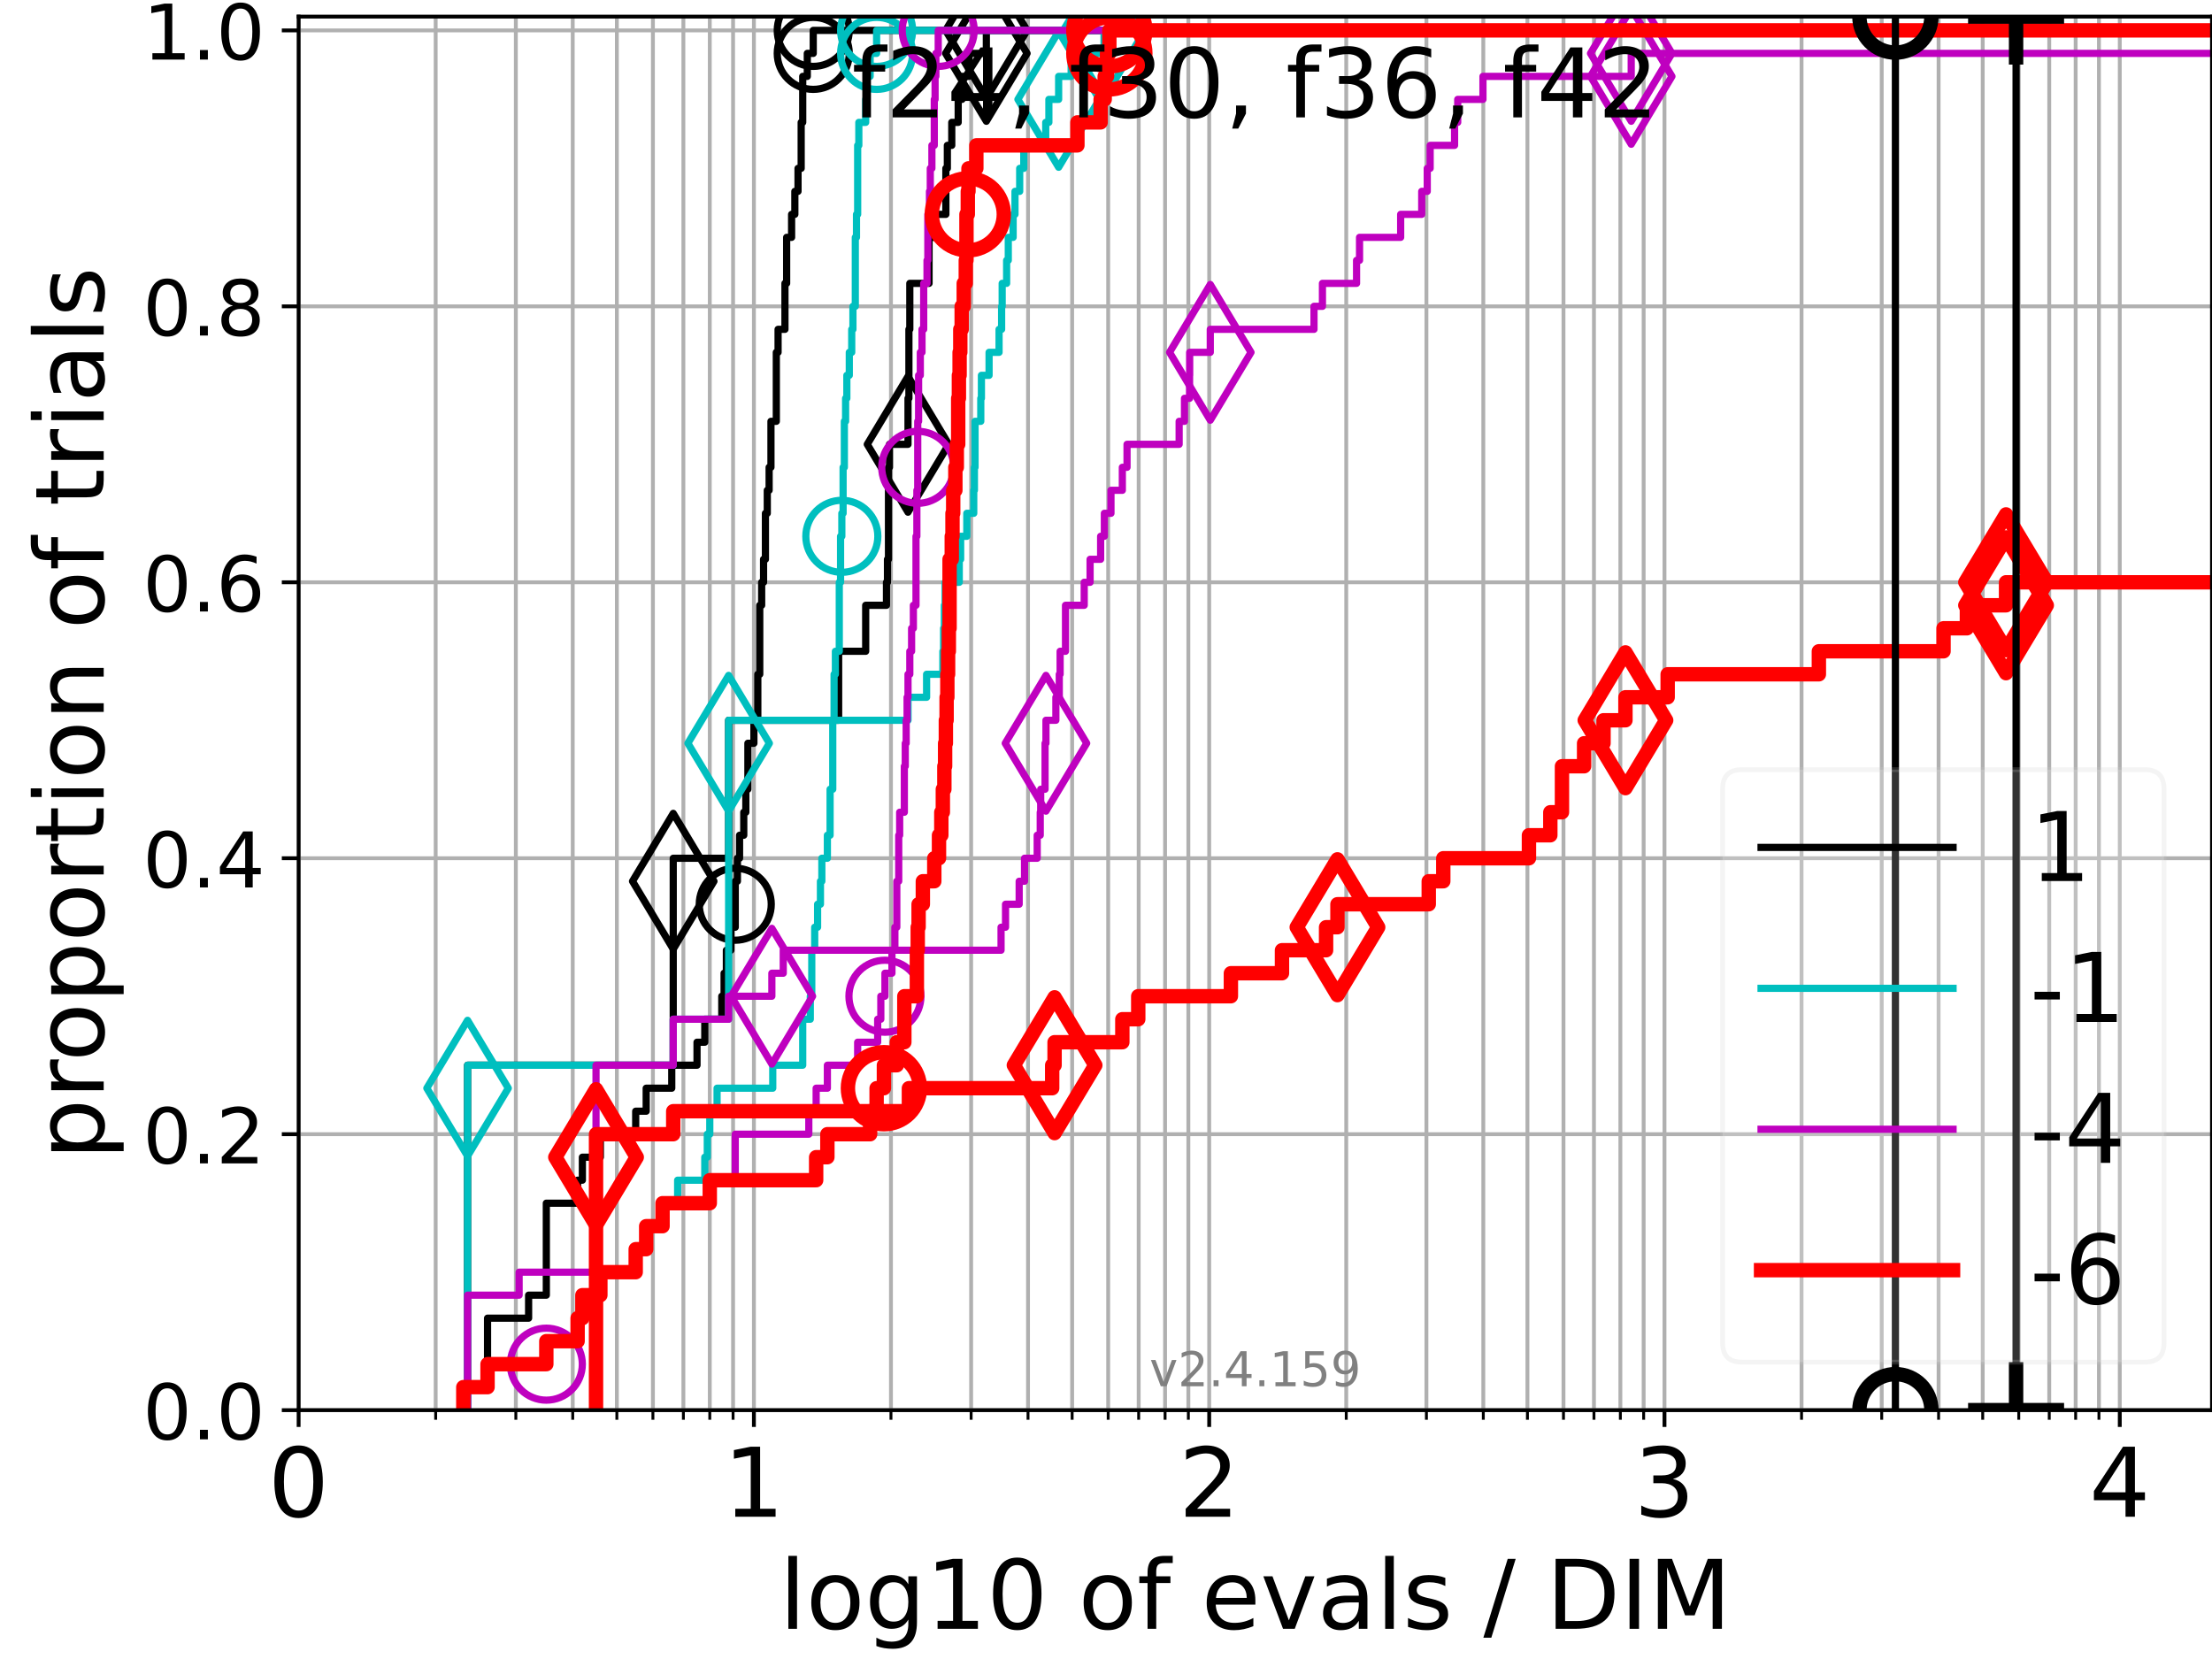 <?xml version="1.0" encoding="utf-8" standalone="no"?>
<!DOCTYPE svg PUBLIC "-//W3C//DTD SVG 1.1//EN"
  "http://www.w3.org/Graphics/SVG/1.1/DTD/svg11.dtd">
<!-- Created with matplotlib (https://matplotlib.org/) -->
<svg height="345.6pt" version="1.1" viewBox="0 0 460.8 345.6" width="460.8pt" xmlns="http://www.w3.org/2000/svg" xmlns:xlink="http://www.w3.org/1999/xlink">
 <defs>
  <style type="text/css">*{stroke-linecap:butt;stroke-linejoin:round;}</style>
 </defs>
 <g id="figure_1">
  <g id="patch_1">
   <path d="M 0 345.6 
L 460.8 345.6 
L 460.8 0 
L 0 0 
z
" style="fill:#ffffff;"/>
  </g>
  <g id="axes_1">
   <g id="patch_2">
    <path d="M 62.208 293.76 
L 460.8 293.76 
L 460.8 3.456 
L 62.208 3.456 
z
" style="fill:#ffffff;"/>
   </g>
   <g id="matplotlib.axis_1">
    <g id="xtick_1">
     <g id="line2d_1">
      <path clip-path="url(#pc075061b20)" d="M 62.208 293.76 
L 62.208 3.456 
" style="fill:none;stroke:#b0b0b0;stroke-linecap:square;stroke-width:0.8;"/>
     </g>
     <g id="line2d_2">
      <defs>
       <path d="M 0 0 
L 0 3.5 
" id="m15b0c501d4" style="stroke:#000000;stroke-width:0.8;"/>
      </defs>
      <g>
       <use style="stroke:#000000;stroke-width:0.8;" x="62.208" xlink:href="#m15b0c501d4" y="293.76"/>
      </g>
     </g>
     <g id="text_1">
      <!-- 0 -->
      <g transform="translate(55.846 315.957)scale(0.2 -0.2)">
       <defs>
        <path d="M 31.781 66.406 
Q 24.172 66.406 20.328 58.906 
Q 16.5 51.422 16.5 36.375 
Q 16.5 21.391 20.328 13.891 
Q 24.172 6.391 31.781 6.391 
Q 39.453 6.391 43.281 13.891 
Q 47.125 21.391 47.125 36.375 
Q 47.125 51.422 43.281 58.906 
Q 39.453 66.406 31.781 66.406 
z
M 31.781 74.219 
Q 44.047 74.219 50.516 64.516 
Q 56.984 54.828 56.984 36.375 
Q 56.984 17.969 50.516 8.266 
Q 44.047 -1.422 31.781 -1.422 
Q 19.531 -1.422 13.062 8.266 
Q 6.594 17.969 6.594 36.375 
Q 6.594 54.828 13.062 64.516 
Q 19.531 74.219 31.781 74.219 
z
" id="DejaVuSans-48"/>
       </defs>
       <use xlink:href="#DejaVuSans-48"/>
      </g>
     </g>
    </g>
    <g id="xtick_2">
     <g id="line2d_3">
      <path clip-path="url(#pc075061b20)" d="M 157.053 293.76 
L 157.053 3.456 
" style="fill:none;stroke:#b0b0b0;stroke-linecap:square;stroke-width:0.8;"/>
     </g>
     <g id="line2d_4">
      <g>
       <use style="stroke:#000000;stroke-width:0.8;" x="157.053" xlink:href="#m15b0c501d4" y="293.76"/>
      </g>
     </g>
     <g id="text_2">
      <!-- 1 -->
      <g transform="translate(150.69 315.957)scale(0.2 -0.2)">
       <defs>
        <path d="M 12.406 8.297 
L 28.516 8.297 
L 28.516 63.922 
L 10.984 60.406 
L 10.984 69.391 
L 28.422 72.906 
L 38.281 72.906 
L 38.281 8.297 
L 54.391 8.297 
L 54.391 0 
L 12.406 0 
z
" id="DejaVuSans-49"/>
       </defs>
       <use xlink:href="#DejaVuSans-49"/>
      </g>
     </g>
    </g>
    <g id="xtick_3">
     <g id="line2d_5">
      <path clip-path="url(#pc075061b20)" d="M 251.898 293.76 
L 251.898 3.456 
" style="fill:none;stroke:#b0b0b0;stroke-linecap:square;stroke-width:0.8;"/>
     </g>
     <g id="line2d_6">
      <g>
       <use style="stroke:#000000;stroke-width:0.8;" x="251.898" xlink:href="#m15b0c501d4" y="293.76"/>
      </g>
     </g>
     <g id="text_3">
      <!-- 2 -->
      <g transform="translate(245.535 315.957)scale(0.2 -0.2)">
       <defs>
        <path d="M 19.188 8.297 
L 53.609 8.297 
L 53.609 0 
L 7.328 0 
L 7.328 8.297 
Q 12.938 14.109 22.625 23.891 
Q 32.328 33.688 34.812 36.531 
Q 39.547 41.844 41.422 45.531 
Q 43.312 49.219 43.312 52.781 
Q 43.312 58.594 39.234 62.25 
Q 35.156 65.922 28.609 65.922 
Q 23.969 65.922 18.812 64.312 
Q 13.672 62.703 7.812 59.422 
L 7.812 69.391 
Q 13.766 71.781 18.938 73 
Q 24.125 74.219 28.422 74.219 
Q 39.75 74.219 46.484 68.547 
Q 53.219 62.891 53.219 53.422 
Q 53.219 48.922 51.531 44.891 
Q 49.859 40.875 45.406 35.406 
Q 44.188 33.984 37.641 27.219 
Q 31.109 20.453 19.188 8.297 
z
" id="DejaVuSans-50"/>
       </defs>
       <use xlink:href="#DejaVuSans-50"/>
      </g>
     </g>
    </g>
    <g id="xtick_4">
     <g id="line2d_7">
      <path clip-path="url(#pc075061b20)" d="M 346.743 293.76 
L 346.743 3.456 
" style="fill:none;stroke:#b0b0b0;stroke-linecap:square;stroke-width:0.8;"/>
     </g>
     <g id="line2d_8">
      <g>
       <use style="stroke:#000000;stroke-width:0.8;" x="346.743" xlink:href="#m15b0c501d4" y="293.76"/>
      </g>
     </g>
     <g id="text_4">
      <!-- 3 -->
      <g transform="translate(340.38 315.957)scale(0.2 -0.2)">
       <defs>
        <path d="M 40.578 39.312 
Q 47.656 37.797 51.625 33 
Q 55.609 28.219 55.609 21.188 
Q 55.609 10.406 48.188 4.484 
Q 40.766 -1.422 27.094 -1.422 
Q 22.516 -1.422 17.656 -0.516 
Q 12.797 0.391 7.625 2.203 
L 7.625 11.719 
Q 11.719 9.328 16.594 8.109 
Q 21.484 6.891 26.812 6.891 
Q 36.078 6.891 40.938 10.547 
Q 45.797 14.203 45.797 21.188 
Q 45.797 27.641 41.281 31.266 
Q 36.766 34.906 28.719 34.906 
L 20.219 34.906 
L 20.219 43.016 
L 29.109 43.016 
Q 36.375 43.016 40.234 45.922 
Q 44.094 48.828 44.094 54.297 
Q 44.094 59.906 40.109 62.906 
Q 36.141 65.922 28.719 65.922 
Q 24.656 65.922 20.016 65.031 
Q 15.375 64.156 9.812 62.312 
L 9.812 71.094 
Q 15.438 72.656 20.344 73.438 
Q 25.25 74.219 29.594 74.219 
Q 40.828 74.219 47.359 69.109 
Q 53.906 64.016 53.906 55.328 
Q 53.906 49.266 50.438 45.094 
Q 46.969 40.922 40.578 39.312 
z
" id="DejaVuSans-51"/>
       </defs>
       <use xlink:href="#DejaVuSans-51"/>
      </g>
     </g>
    </g>
    <g id="xtick_5">
     <g id="line2d_9">
      <path clip-path="url(#pc075061b20)" d="M 441.588 293.76 
L 441.588 3.456 
" style="fill:none;stroke:#b0b0b0;stroke-linecap:square;stroke-width:0.8;"/>
     </g>
     <g id="line2d_10">
      <g>
       <use style="stroke:#000000;stroke-width:0.8;" x="441.588" xlink:href="#m15b0c501d4" y="293.76"/>
      </g>
     </g>
     <g id="text_5">
      <!-- 4 -->
      <g transform="translate(435.225 315.957)scale(0.2 -0.2)">
       <defs>
        <path d="M 37.797 64.312 
L 12.891 25.391 
L 37.797 25.391 
z
M 35.203 72.906 
L 47.609 72.906 
L 47.609 25.391 
L 58.016 25.391 
L 58.016 17.188 
L 47.609 17.188 
L 47.609 0 
L 37.797 0 
L 37.797 17.188 
L 4.891 17.188 
L 4.891 26.703 
z
" id="DejaVuSans-52"/>
       </defs>
       <use xlink:href="#DejaVuSans-52"/>
      </g>
     </g>
    </g>
    <g id="xtick_6">
     <g id="line2d_11">
      <path clip-path="url(#pc075061b20)" d="M 90.759 293.76 
L 90.759 3.456 
" style="fill:none;stroke:#b0b0b0;stroke-linecap:square;stroke-width:0.8;"/>
     </g>
     <g id="line2d_12">
      <defs>
       <path d="M 0 0 
L 0 2 
" id="m4843eeed01" style="stroke:#000000;stroke-width:0.6;"/>
      </defs>
      <g>
       <use style="stroke:#000000;stroke-width:0.6;" x="90.759" xlink:href="#m4843eeed01" y="293.76"/>
      </g>
     </g>
    </g>
    <g id="xtick_7">
     <g id="line2d_13">
      <path clip-path="url(#pc075061b20)" d="M 107.461 293.76 
L 107.461 3.456 
" style="fill:none;stroke:#b0b0b0;stroke-linecap:square;stroke-width:0.8;"/>
     </g>
     <g id="line2d_14">
      <g>
       <use style="stroke:#000000;stroke-width:0.6;" x="107.461" xlink:href="#m4843eeed01" y="293.76"/>
      </g>
     </g>
    </g>
    <g id="xtick_8">
     <g id="line2d_15">
      <path clip-path="url(#pc075061b20)" d="M 119.31 293.76 
L 119.31 3.456 
" style="fill:none;stroke:#b0b0b0;stroke-linecap:square;stroke-width:0.8;"/>
     </g>
     <g id="line2d_16">
      <g>
       <use style="stroke:#000000;stroke-width:0.6;" x="119.31" xlink:href="#m4843eeed01" y="293.76"/>
      </g>
     </g>
    </g>
    <g id="xtick_9">
     <g id="line2d_17">
      <path clip-path="url(#pc075061b20)" d="M 128.502 293.76 
L 128.502 3.456 
" style="fill:none;stroke:#b0b0b0;stroke-linecap:square;stroke-width:0.8;"/>
     </g>
     <g id="line2d_18">
      <g>
       <use style="stroke:#000000;stroke-width:0.6;" x="128.502" xlink:href="#m4843eeed01" y="293.76"/>
      </g>
     </g>
    </g>
    <g id="xtick_10">
     <g id="line2d_19">
      <path clip-path="url(#pc075061b20)" d="M 136.012 293.76 
L 136.012 3.456 
" style="fill:none;stroke:#b0b0b0;stroke-linecap:square;stroke-width:0.8;"/>
     </g>
     <g id="line2d_20">
      <g>
       <use style="stroke:#000000;stroke-width:0.6;" x="136.012" xlink:href="#m4843eeed01" y="293.76"/>
      </g>
     </g>
    </g>
    <g id="xtick_11">
     <g id="line2d_21">
      <path clip-path="url(#pc075061b20)" d="M 142.361 293.76 
L 142.361 3.456 
" style="fill:none;stroke:#b0b0b0;stroke-linecap:square;stroke-width:0.8;"/>
     </g>
     <g id="line2d_22">
      <g>
       <use style="stroke:#000000;stroke-width:0.6;" x="142.361" xlink:href="#m4843eeed01" y="293.76"/>
      </g>
     </g>
    </g>
    <g id="xtick_12">
     <g id="line2d_23">
      <path clip-path="url(#pc075061b20)" d="M 147.861 293.76 
L 147.861 3.456 
" style="fill:none;stroke:#b0b0b0;stroke-linecap:square;stroke-width:0.8;"/>
     </g>
     <g id="line2d_24">
      <g>
       <use style="stroke:#000000;stroke-width:0.6;" x="147.861" xlink:href="#m4843eeed01" y="293.76"/>
      </g>
     </g>
    </g>
    <g id="xtick_13">
     <g id="line2d_25">
      <path clip-path="url(#pc075061b20)" d="M 152.713 293.76 
L 152.713 3.456 
" style="fill:none;stroke:#b0b0b0;stroke-linecap:square;stroke-width:0.8;"/>
     </g>
     <g id="line2d_26">
      <g>
       <use style="stroke:#000000;stroke-width:0.6;" x="152.713" xlink:href="#m4843eeed01" y="293.76"/>
      </g>
     </g>
    </g>
    <g id="xtick_14">
     <g id="line2d_27">
      <path clip-path="url(#pc075061b20)" d="M 185.604 293.76 
L 185.604 3.456 
" style="fill:none;stroke:#b0b0b0;stroke-linecap:square;stroke-width:0.8;"/>
     </g>
     <g id="line2d_28">
      <g>
       <use style="stroke:#000000;stroke-width:0.6;" x="185.604" xlink:href="#m4843eeed01" y="293.76"/>
      </g>
     </g>
    </g>
    <g id="xtick_15">
     <g id="line2d_29">
      <path clip-path="url(#pc075061b20)" d="M 202.305 293.76 
L 202.305 3.456 
" style="fill:none;stroke:#b0b0b0;stroke-linecap:square;stroke-width:0.8;"/>
     </g>
     <g id="line2d_30">
      <g>
       <use style="stroke:#000000;stroke-width:0.6;" x="202.305" xlink:href="#m4843eeed01" y="293.76"/>
      </g>
     </g>
    </g>
    <g id="xtick_16">
     <g id="line2d_31">
      <path clip-path="url(#pc075061b20)" d="M 214.155 293.76 
L 214.155 3.456 
" style="fill:none;stroke:#b0b0b0;stroke-linecap:square;stroke-width:0.8;"/>
     </g>
     <g id="line2d_32">
      <g>
       <use style="stroke:#000000;stroke-width:0.6;" x="214.155" xlink:href="#m4843eeed01" y="293.76"/>
      </g>
     </g>
    </g>
    <g id="xtick_17">
     <g id="line2d_33">
      <path clip-path="url(#pc075061b20)" d="M 223.347 293.76 
L 223.347 3.456 
" style="fill:none;stroke:#b0b0b0;stroke-linecap:square;stroke-width:0.8;"/>
     </g>
     <g id="line2d_34">
      <g>
       <use style="stroke:#000000;stroke-width:0.6;" x="223.347" xlink:href="#m4843eeed01" y="293.76"/>
      </g>
     </g>
    </g>
    <g id="xtick_18">
     <g id="line2d_35">
      <path clip-path="url(#pc075061b20)" d="M 230.857 293.76 
L 230.857 3.456 
" style="fill:none;stroke:#b0b0b0;stroke-linecap:square;stroke-width:0.8;"/>
     </g>
     <g id="line2d_36">
      <g>
       <use style="stroke:#000000;stroke-width:0.6;" x="230.857" xlink:href="#m4843eeed01" y="293.76"/>
      </g>
     </g>
    </g>
    <g id="xtick_19">
     <g id="line2d_37">
      <path clip-path="url(#pc075061b20)" d="M 237.206 293.76 
L 237.206 3.456 
" style="fill:none;stroke:#b0b0b0;stroke-linecap:square;stroke-width:0.8;"/>
     </g>
     <g id="line2d_38">
      <g>
       <use style="stroke:#000000;stroke-width:0.6;" x="237.206" xlink:href="#m4843eeed01" y="293.76"/>
      </g>
     </g>
    </g>
    <g id="xtick_20">
     <g id="line2d_39">
      <path clip-path="url(#pc075061b20)" d="M 242.706 293.76 
L 242.706 3.456 
" style="fill:none;stroke:#b0b0b0;stroke-linecap:square;stroke-width:0.8;"/>
     </g>
     <g id="line2d_40">
      <g>
       <use style="stroke:#000000;stroke-width:0.6;" x="242.706" xlink:href="#m4843eeed01" y="293.76"/>
      </g>
     </g>
    </g>
    <g id="xtick_21">
     <g id="line2d_41">
      <path clip-path="url(#pc075061b20)" d="M 247.558 293.76 
L 247.558 3.456 
" style="fill:none;stroke:#b0b0b0;stroke-linecap:square;stroke-width:0.8;"/>
     </g>
     <g id="line2d_42">
      <g>
       <use style="stroke:#000000;stroke-width:0.6;" x="247.558" xlink:href="#m4843eeed01" y="293.76"/>
      </g>
     </g>
    </g>
    <g id="xtick_22">
     <g id="line2d_43">
      <path clip-path="url(#pc075061b20)" d="M 280.449 293.76 
L 280.449 3.456 
" style="fill:none;stroke:#b0b0b0;stroke-linecap:square;stroke-width:0.8;"/>
     </g>
     <g id="line2d_44">
      <g>
       <use style="stroke:#000000;stroke-width:0.6;" x="280.449" xlink:href="#m4843eeed01" y="293.76"/>
      </g>
     </g>
    </g>
    <g id="xtick_23">
     <g id="line2d_45">
      <path clip-path="url(#pc075061b20)" d="M 297.15 293.76 
L 297.15 3.456 
" style="fill:none;stroke:#b0b0b0;stroke-linecap:square;stroke-width:0.8;"/>
     </g>
     <g id="line2d_46">
      <g>
       <use style="stroke:#000000;stroke-width:0.6;" x="297.15" xlink:href="#m4843eeed01" y="293.76"/>
      </g>
     </g>
    </g>
    <g id="xtick_24">
     <g id="line2d_47">
      <path clip-path="url(#pc075061b20)" d="M 309 293.76 
L 309 3.456 
" style="fill:none;stroke:#b0b0b0;stroke-linecap:square;stroke-width:0.8;"/>
     </g>
     <g id="line2d_48">
      <g>
       <use style="stroke:#000000;stroke-width:0.6;" x="309" xlink:href="#m4843eeed01" y="293.76"/>
      </g>
     </g>
    </g>
    <g id="xtick_25">
     <g id="line2d_49">
      <path clip-path="url(#pc075061b20)" d="M 318.192 293.76 
L 318.192 3.456 
" style="fill:none;stroke:#b0b0b0;stroke-linecap:square;stroke-width:0.8;"/>
     </g>
     <g id="line2d_50">
      <g>
       <use style="stroke:#000000;stroke-width:0.6;" x="318.192" xlink:href="#m4843eeed01" y="293.76"/>
      </g>
     </g>
    </g>
    <g id="xtick_26">
     <g id="line2d_51">
      <path clip-path="url(#pc075061b20)" d="M 325.701 293.76 
L 325.701 3.456 
" style="fill:none;stroke:#b0b0b0;stroke-linecap:square;stroke-width:0.8;"/>
     </g>
     <g id="line2d_52">
      <g>
       <use style="stroke:#000000;stroke-width:0.6;" x="325.701" xlink:href="#m4843eeed01" y="293.76"/>
      </g>
     </g>
    </g>
    <g id="xtick_27">
     <g id="line2d_53">
      <path clip-path="url(#pc075061b20)" d="M 332.051 293.76 
L 332.051 3.456 
" style="fill:none;stroke:#b0b0b0;stroke-linecap:square;stroke-width:0.8;"/>
     </g>
     <g id="line2d_54">
      <g>
       <use style="stroke:#000000;stroke-width:0.6;" x="332.051" xlink:href="#m4843eeed01" y="293.76"/>
      </g>
     </g>
    </g>
    <g id="xtick_28">
     <g id="line2d_55">
      <path clip-path="url(#pc075061b20)" d="M 337.551 293.76 
L 337.551 3.456 
" style="fill:none;stroke:#b0b0b0;stroke-linecap:square;stroke-width:0.8;"/>
     </g>
     <g id="line2d_56">
      <g>
       <use style="stroke:#000000;stroke-width:0.6;" x="337.551" xlink:href="#m4843eeed01" y="293.76"/>
      </g>
     </g>
    </g>
    <g id="xtick_29">
     <g id="line2d_57">
      <path clip-path="url(#pc075061b20)" d="M 342.403 293.76 
L 342.403 3.456 
" style="fill:none;stroke:#b0b0b0;stroke-linecap:square;stroke-width:0.8;"/>
     </g>
     <g id="line2d_58">
      <g>
       <use style="stroke:#000000;stroke-width:0.6;" x="342.403" xlink:href="#m4843eeed01" y="293.76"/>
      </g>
     </g>
    </g>
    <g id="xtick_30">
     <g id="line2d_59">
      <path clip-path="url(#pc075061b20)" d="M 375.294 293.76 
L 375.294 3.456 
" style="fill:none;stroke:#b0b0b0;stroke-linecap:square;stroke-width:0.8;"/>
     </g>
     <g id="line2d_60">
      <g>
       <use style="stroke:#000000;stroke-width:0.6;" x="375.294" xlink:href="#m4843eeed01" y="293.76"/>
      </g>
     </g>
    </g>
    <g id="xtick_31">
     <g id="line2d_61">
      <path clip-path="url(#pc075061b20)" d="M 391.995 293.76 
L 391.995 3.456 
" style="fill:none;stroke:#b0b0b0;stroke-linecap:square;stroke-width:0.8;"/>
     </g>
     <g id="line2d_62">
      <g>
       <use style="stroke:#000000;stroke-width:0.6;" x="391.995" xlink:href="#m4843eeed01" y="293.76"/>
      </g>
     </g>
    </g>
    <g id="xtick_32">
     <g id="line2d_63">
      <path clip-path="url(#pc075061b20)" d="M 403.845 293.76 
L 403.845 3.456 
" style="fill:none;stroke:#b0b0b0;stroke-linecap:square;stroke-width:0.8;"/>
     </g>
     <g id="line2d_64">
      <g>
       <use style="stroke:#000000;stroke-width:0.6;" x="403.845" xlink:href="#m4843eeed01" y="293.76"/>
      </g>
     </g>
    </g>
    <g id="xtick_33">
     <g id="line2d_65">
      <path clip-path="url(#pc075061b20)" d="M 413.036 293.76 
L 413.036 3.456 
" style="fill:none;stroke:#b0b0b0;stroke-linecap:square;stroke-width:0.8;"/>
     </g>
     <g id="line2d_66">
      <g>
       <use style="stroke:#000000;stroke-width:0.6;" x="413.036" xlink:href="#m4843eeed01" y="293.76"/>
      </g>
     </g>
    </g>
    <g id="xtick_34">
     <g id="line2d_67">
      <path clip-path="url(#pc075061b20)" d="M 420.546 293.76 
L 420.546 3.456 
" style="fill:none;stroke:#b0b0b0;stroke-linecap:square;stroke-width:0.8;"/>
     </g>
     <g id="line2d_68">
      <g>
       <use style="stroke:#000000;stroke-width:0.6;" x="420.546" xlink:href="#m4843eeed01" y="293.76"/>
      </g>
     </g>
    </g>
    <g id="xtick_35">
     <g id="line2d_69">
      <path clip-path="url(#pc075061b20)" d="M 426.896 293.76 
L 426.896 3.456 
" style="fill:none;stroke:#b0b0b0;stroke-linecap:square;stroke-width:0.8;"/>
     </g>
     <g id="line2d_70">
      <g>
       <use style="stroke:#000000;stroke-width:0.6;" x="426.896" xlink:href="#m4843eeed01" y="293.76"/>
      </g>
     </g>
    </g>
    <g id="xtick_36">
     <g id="line2d_71">
      <path clip-path="url(#pc075061b20)" d="M 432.396 293.76 
L 432.396 3.456 
" style="fill:none;stroke:#b0b0b0;stroke-linecap:square;stroke-width:0.8;"/>
     </g>
     <g id="line2d_72">
      <g>
       <use style="stroke:#000000;stroke-width:0.6;" x="432.396" xlink:href="#m4843eeed01" y="293.76"/>
      </g>
     </g>
    </g>
    <g id="xtick_37">
     <g id="line2d_73">
      <path clip-path="url(#pc075061b20)" d="M 437.248 293.76 
L 437.248 3.456 
" style="fill:none;stroke:#b0b0b0;stroke-linecap:square;stroke-width:0.8;"/>
     </g>
     <g id="line2d_74">
      <g>
       <use style="stroke:#000000;stroke-width:0.6;" x="437.248" xlink:href="#m4843eeed01" y="293.76"/>
      </g>
     </g>
    </g>
    <g id="text_6">
     <!-- log10 of evals / DIM -->
     <g transform="translate(162.348 339.313)scale(0.2 -0.2)">
      <defs>
       <path d="M 9.422 75.984 
L 18.406 75.984 
L 18.406 0 
L 9.422 0 
z
" id="DejaVuSans-108"/>
       <path d="M 30.609 48.391 
Q 23.391 48.391 19.188 42.75 
Q 14.984 37.109 14.984 27.297 
Q 14.984 17.484 19.156 11.844 
Q 23.344 6.203 30.609 6.203 
Q 37.797 6.203 41.984 11.859 
Q 46.188 17.531 46.188 27.297 
Q 46.188 37.016 41.984 42.703 
Q 37.797 48.391 30.609 48.391 
z
M 30.609 56 
Q 42.328 56 49.016 48.375 
Q 55.719 40.766 55.719 27.297 
Q 55.719 13.875 49.016 6.219 
Q 42.328 -1.422 30.609 -1.422 
Q 18.844 -1.422 12.172 6.219 
Q 5.516 13.875 5.516 27.297 
Q 5.516 40.766 12.172 48.375 
Q 18.844 56 30.609 56 
z
" id="DejaVuSans-111"/>
       <path d="M 45.406 27.984 
Q 45.406 37.75 41.375 43.109 
Q 37.359 48.484 30.078 48.484 
Q 22.859 48.484 18.828 43.109 
Q 14.797 37.75 14.797 27.984 
Q 14.797 18.266 18.828 12.891 
Q 22.859 7.516 30.078 7.516 
Q 37.359 7.516 41.375 12.891 
Q 45.406 18.266 45.406 27.984 
z
M 54.391 6.781 
Q 54.391 -7.172 48.188 -13.984 
Q 42 -20.797 29.203 -20.797 
Q 24.469 -20.797 20.266 -20.094 
Q 16.062 -19.391 12.109 -17.922 
L 12.109 -9.188 
Q 16.062 -11.328 19.922 -12.344 
Q 23.781 -13.375 27.781 -13.375 
Q 36.625 -13.375 41.016 -8.766 
Q 45.406 -4.156 45.406 5.172 
L 45.406 9.625 
Q 42.625 4.781 38.281 2.391 
Q 33.938 0 27.875 0 
Q 17.828 0 11.672 7.656 
Q 5.516 15.328 5.516 27.984 
Q 5.516 40.672 11.672 48.328 
Q 17.828 56 27.875 56 
Q 33.938 56 38.281 53.609 
Q 42.625 51.219 45.406 46.391 
L 45.406 54.688 
L 54.391 54.688 
z
" id="DejaVuSans-103"/>
       <path id="DejaVuSans-32"/>
       <path d="M 37.109 75.984 
L 37.109 68.5 
L 28.516 68.5 
Q 23.688 68.5 21.797 66.547 
Q 19.922 64.594 19.922 59.516 
L 19.922 54.688 
L 34.719 54.688 
L 34.719 47.703 
L 19.922 47.703 
L 19.922 0 
L 10.891 0 
L 10.891 47.703 
L 2.297 47.703 
L 2.297 54.688 
L 10.891 54.688 
L 10.891 58.5 
Q 10.891 67.625 15.141 71.797 
Q 19.391 75.984 28.609 75.984 
z
" id="DejaVuSans-102"/>
       <path d="M 56.203 29.594 
L 56.203 25.203 
L 14.891 25.203 
Q 15.484 15.922 20.484 11.062 
Q 25.484 6.203 34.422 6.203 
Q 39.594 6.203 44.453 7.469 
Q 49.312 8.734 54.109 11.281 
L 54.109 2.781 
Q 49.266 0.734 44.188 -0.344 
Q 39.109 -1.422 33.891 -1.422 
Q 20.797 -1.422 13.156 6.188 
Q 5.516 13.812 5.516 26.812 
Q 5.516 40.234 12.766 48.109 
Q 20.016 56 32.328 56 
Q 43.359 56 49.781 48.891 
Q 56.203 41.797 56.203 29.594 
z
M 47.219 32.234 
Q 47.125 39.594 43.094 43.984 
Q 39.062 48.391 32.422 48.391 
Q 24.906 48.391 20.391 44.141 
Q 15.875 39.891 15.188 32.172 
z
" id="DejaVuSans-101"/>
       <path d="M 2.984 54.688 
L 12.5 54.688 
L 29.594 8.797 
L 46.688 54.688 
L 56.203 54.688 
L 35.688 0 
L 23.484 0 
z
" id="DejaVuSans-118"/>
       <path d="M 34.281 27.484 
Q 23.391 27.484 19.188 25 
Q 14.984 22.516 14.984 16.5 
Q 14.984 11.719 18.141 8.906 
Q 21.297 6.109 26.703 6.109 
Q 34.188 6.109 38.703 11.406 
Q 43.219 16.703 43.219 25.484 
L 43.219 27.484 
z
M 52.203 31.203 
L 52.203 0 
L 43.219 0 
L 43.219 8.297 
Q 40.141 3.328 35.547 0.953 
Q 30.953 -1.422 24.312 -1.422 
Q 15.922 -1.422 10.953 3.297 
Q 6 8.016 6 15.922 
Q 6 25.141 12.172 29.828 
Q 18.359 34.516 30.609 34.516 
L 43.219 34.516 
L 43.219 35.406 
Q 43.219 41.609 39.141 45 
Q 35.062 48.391 27.688 48.391 
Q 23 48.391 18.547 47.266 
Q 14.109 46.141 10.016 43.891 
L 10.016 52.203 
Q 14.938 54.109 19.578 55.047 
Q 24.219 56 28.609 56 
Q 40.484 56 46.344 49.844 
Q 52.203 43.703 52.203 31.203 
z
" id="DejaVuSans-97"/>
       <path d="M 44.281 53.078 
L 44.281 44.578 
Q 40.484 46.531 36.375 47.5 
Q 32.281 48.484 27.875 48.484 
Q 21.188 48.484 17.844 46.438 
Q 14.5 44.391 14.5 40.281 
Q 14.5 37.156 16.891 35.375 
Q 19.281 33.594 26.516 31.984 
L 29.594 31.297 
Q 39.156 29.25 43.188 25.516 
Q 47.219 21.781 47.219 15.094 
Q 47.219 7.469 41.188 3.016 
Q 35.156 -1.422 24.609 -1.422 
Q 20.219 -1.422 15.453 -0.562 
Q 10.688 0.297 5.422 2 
L 5.422 11.281 
Q 10.406 8.688 15.234 7.391 
Q 20.062 6.109 24.812 6.109 
Q 31.156 6.109 34.562 8.281 
Q 37.984 10.453 37.984 14.406 
Q 37.984 18.062 35.516 20.016 
Q 33.062 21.969 24.703 23.781 
L 21.578 24.516 
Q 13.234 26.266 9.516 29.906 
Q 5.812 33.547 5.812 39.891 
Q 5.812 47.609 11.281 51.797 
Q 16.75 56 26.812 56 
Q 31.781 56 36.172 55.266 
Q 40.578 54.547 44.281 53.078 
z
" id="DejaVuSans-115"/>
       <path d="M 25.391 72.906 
L 33.688 72.906 
L 8.297 -9.281 
L 0 -9.281 
z
" id="DejaVuSans-47"/>
       <path d="M 19.672 64.797 
L 19.672 8.109 
L 31.594 8.109 
Q 46.688 8.109 53.688 14.938 
Q 60.688 21.781 60.688 36.531 
Q 60.688 51.172 53.688 57.984 
Q 46.688 64.797 31.594 64.797 
z
M 9.812 72.906 
L 30.078 72.906 
Q 51.266 72.906 61.172 64.094 
Q 71.094 55.281 71.094 36.531 
Q 71.094 17.672 61.125 8.828 
Q 51.172 0 30.078 0 
L 9.812 0 
z
" id="DejaVuSans-68"/>
       <path d="M 9.812 72.906 
L 19.672 72.906 
L 19.672 0 
L 9.812 0 
z
" id="DejaVuSans-73"/>
       <path d="M 9.812 72.906 
L 24.516 72.906 
L 43.109 23.297 
L 61.812 72.906 
L 76.516 72.906 
L 76.516 0 
L 66.891 0 
L 66.891 64.016 
L 48.094 14.016 
L 38.188 14.016 
L 19.391 64.016 
L 19.391 0 
L 9.812 0 
z
" id="DejaVuSans-77"/>
      </defs>
      <use xlink:href="#DejaVuSans-108"/>
      <use x="27.783" xlink:href="#DejaVuSans-111"/>
      <use x="88.965" xlink:href="#DejaVuSans-103"/>
      <use x="152.441" xlink:href="#DejaVuSans-49"/>
      <use x="216.064" xlink:href="#DejaVuSans-48"/>
      <use x="279.688" xlink:href="#DejaVuSans-32"/>
      <use x="311.475" xlink:href="#DejaVuSans-111"/>
      <use x="372.656" xlink:href="#DejaVuSans-102"/>
      <use x="407.861" xlink:href="#DejaVuSans-32"/>
      <use x="439.648" xlink:href="#DejaVuSans-101"/>
      <use x="501.172" xlink:href="#DejaVuSans-118"/>
      <use x="560.352" xlink:href="#DejaVuSans-97"/>
      <use x="621.631" xlink:href="#DejaVuSans-108"/>
      <use x="649.414" xlink:href="#DejaVuSans-115"/>
      <use x="701.514" xlink:href="#DejaVuSans-32"/>
      <use x="733.301" xlink:href="#DejaVuSans-47"/>
      <use x="766.992" xlink:href="#DejaVuSans-32"/>
      <use x="798.779" xlink:href="#DejaVuSans-68"/>
      <use x="875.781" xlink:href="#DejaVuSans-73"/>
      <use x="905.273" xlink:href="#DejaVuSans-77"/>
     </g>
    </g>
   </g>
   <g id="matplotlib.axis_2">
    <g id="ytick_1">
     <g id="line2d_75">
      <path clip-path="url(#pc075061b20)" d="M 62.208 293.76 
L 460.8 293.76 
" style="fill:none;stroke:#b0b0b0;stroke-linecap:square;stroke-width:0.8;"/>
     </g>
     <g id="line2d_76">
      <defs>
       <path d="M 0 0 
L -3.5 0 
" id="mc2890ea3d3" style="stroke:#000000;stroke-width:0.8;"/>
      </defs>
      <g>
       <use style="stroke:#000000;stroke-width:0.8;" x="62.208" xlink:href="#mc2890ea3d3" y="293.76"/>
      </g>
     </g>
     <g id="text_7">
      <!-- 0.0 -->
      <g transform="translate(29.763 299.839)scale(0.16 -0.16)">
       <defs>
        <path d="M 10.688 12.406 
L 21 12.406 
L 21 0 
L 10.688 0 
z
" id="DejaVuSans-46"/>
       </defs>
       <use xlink:href="#DejaVuSans-48"/>
       <use x="63.623" xlink:href="#DejaVuSans-46"/>
       <use x="95.41" xlink:href="#DejaVuSans-48"/>
      </g>
     </g>
    </g>
    <g id="ytick_2">
     <g id="line2d_77">
      <path clip-path="url(#pc075061b20)" d="M 62.208 236.274 
L 460.8 236.274 
" style="fill:none;stroke:#b0b0b0;stroke-linecap:square;stroke-width:0.8;"/>
     </g>
     <g id="line2d_78">
      <g>
       <use style="stroke:#000000;stroke-width:0.8;" x="62.208" xlink:href="#mc2890ea3d3" y="236.274"/>
      </g>
     </g>
     <g id="text_8">
      <!-- 0.2 -->
      <g transform="translate(29.763 242.353)scale(0.16 -0.16)">
       <use xlink:href="#DejaVuSans-48"/>
       <use x="63.623" xlink:href="#DejaVuSans-46"/>
       <use x="95.41" xlink:href="#DejaVuSans-50"/>
      </g>
     </g>
    </g>
    <g id="ytick_3">
     <g id="line2d_79">
      <path clip-path="url(#pc075061b20)" d="M 62.208 178.788 
L 460.8 178.788 
" style="fill:none;stroke:#b0b0b0;stroke-linecap:square;stroke-width:0.8;"/>
     </g>
     <g id="line2d_80">
      <g>
       <use style="stroke:#000000;stroke-width:0.8;" x="62.208" xlink:href="#mc2890ea3d3" y="178.788"/>
      </g>
     </g>
     <g id="text_9">
      <!-- 0.4 -->
      <g transform="translate(29.763 184.867)scale(0.16 -0.16)">
       <use xlink:href="#DejaVuSans-48"/>
       <use x="63.623" xlink:href="#DejaVuSans-46"/>
       <use x="95.41" xlink:href="#DejaVuSans-52"/>
      </g>
     </g>
    </g>
    <g id="ytick_4">
     <g id="line2d_81">
      <path clip-path="url(#pc075061b20)" d="M 62.208 121.302 
L 460.8 121.302 
" style="fill:none;stroke:#b0b0b0;stroke-linecap:square;stroke-width:0.8;"/>
     </g>
     <g id="line2d_82">
      <g>
       <use style="stroke:#000000;stroke-width:0.8;" x="62.208" xlink:href="#mc2890ea3d3" y="121.302"/>
      </g>
     </g>
     <g id="text_10">
      <!-- 0.6 -->
      <g transform="translate(29.763 127.381)scale(0.16 -0.16)">
       <defs>
        <path d="M 33.016 40.375 
Q 26.375 40.375 22.484 35.828 
Q 18.609 31.297 18.609 23.391 
Q 18.609 15.531 22.484 10.953 
Q 26.375 6.391 33.016 6.391 
Q 39.656 6.391 43.531 10.953 
Q 47.406 15.531 47.406 23.391 
Q 47.406 31.297 43.531 35.828 
Q 39.656 40.375 33.016 40.375 
z
M 52.594 71.297 
L 52.594 62.312 
Q 48.875 64.062 45.094 64.984 
Q 41.312 65.922 37.594 65.922 
Q 27.828 65.922 22.672 59.328 
Q 17.531 52.734 16.797 39.406 
Q 19.672 43.656 24.016 45.922 
Q 28.375 48.188 33.594 48.188 
Q 44.578 48.188 50.953 41.516 
Q 57.328 34.859 57.328 23.391 
Q 57.328 12.156 50.688 5.359 
Q 44.047 -1.422 33.016 -1.422 
Q 20.359 -1.422 13.672 8.266 
Q 6.984 17.969 6.984 36.375 
Q 6.984 53.656 15.188 63.938 
Q 23.391 74.219 37.203 74.219 
Q 40.922 74.219 44.703 73.484 
Q 48.484 72.75 52.594 71.297 
z
" id="DejaVuSans-54"/>
       </defs>
       <use xlink:href="#DejaVuSans-48"/>
       <use x="63.623" xlink:href="#DejaVuSans-46"/>
       <use x="95.41" xlink:href="#DejaVuSans-54"/>
      </g>
     </g>
    </g>
    <g id="ytick_5">
     <g id="line2d_83">
      <path clip-path="url(#pc075061b20)" d="M 62.208 63.816 
L 460.8 63.816 
" style="fill:none;stroke:#b0b0b0;stroke-linecap:square;stroke-width:0.8;"/>
     </g>
     <g id="line2d_84">
      <g>
       <use style="stroke:#000000;stroke-width:0.8;" x="62.208" xlink:href="#mc2890ea3d3" y="63.816"/>
      </g>
     </g>
     <g id="text_11">
      <!-- 0.8 -->
      <g transform="translate(29.763 69.895)scale(0.16 -0.16)">
       <defs>
        <path d="M 31.781 34.625 
Q 24.75 34.625 20.719 30.859 
Q 16.703 27.094 16.703 20.516 
Q 16.703 13.922 20.719 10.156 
Q 24.75 6.391 31.781 6.391 
Q 38.812 6.391 42.859 10.172 
Q 46.922 13.969 46.922 20.516 
Q 46.922 27.094 42.891 30.859 
Q 38.875 34.625 31.781 34.625 
z
M 21.922 38.812 
Q 15.578 40.375 12.031 44.719 
Q 8.5 49.078 8.5 55.328 
Q 8.5 64.062 14.719 69.141 
Q 20.953 74.219 31.781 74.219 
Q 42.672 74.219 48.875 69.141 
Q 55.078 64.062 55.078 55.328 
Q 55.078 49.078 51.531 44.719 
Q 48 40.375 41.703 38.812 
Q 48.828 37.156 52.797 32.312 
Q 56.781 27.484 56.781 20.516 
Q 56.781 9.906 50.312 4.234 
Q 43.844 -1.422 31.781 -1.422 
Q 19.734 -1.422 13.25 4.234 
Q 6.781 9.906 6.781 20.516 
Q 6.781 27.484 10.781 32.312 
Q 14.797 37.156 21.922 38.812 
z
M 18.312 54.391 
Q 18.312 48.734 21.844 45.562 
Q 25.391 42.391 31.781 42.391 
Q 38.141 42.391 41.719 45.562 
Q 45.312 48.734 45.312 54.391 
Q 45.312 60.062 41.719 63.234 
Q 38.141 66.406 31.781 66.406 
Q 25.391 66.406 21.844 63.234 
Q 18.312 60.062 18.312 54.391 
z
" id="DejaVuSans-56"/>
       </defs>
       <use xlink:href="#DejaVuSans-48"/>
       <use x="63.623" xlink:href="#DejaVuSans-46"/>
       <use x="95.41" xlink:href="#DejaVuSans-56"/>
      </g>
     </g>
    </g>
    <g id="ytick_6">
     <g id="line2d_85">
      <path clip-path="url(#pc075061b20)" d="M 62.208 6.33 
L 460.8 6.33 
" style="fill:none;stroke:#b0b0b0;stroke-linecap:square;stroke-width:0.8;"/>
     </g>
     <g id="line2d_86">
      <g>
       <use style="stroke:#000000;stroke-width:0.8;" x="62.208" xlink:href="#mc2890ea3d3" y="6.33"/>
      </g>
     </g>
     <g id="text_12">
      <!-- 1.0 -->
      <g transform="translate(29.763 12.409)scale(0.16 -0.16)">
       <use xlink:href="#DejaVuSans-49"/>
       <use x="63.623" xlink:href="#DejaVuSans-46"/>
       <use x="95.41" xlink:href="#DejaVuSans-48"/>
      </g>
     </g>
    </g>
    <g id="text_13">
     <!-- proportion of trials -->
     <g transform="translate(21.604 241.614)rotate(-90)scale(0.2 -0.2)">
      <defs>
       <path d="M 18.109 8.203 
L 18.109 -20.797 
L 9.078 -20.797 
L 9.078 54.688 
L 18.109 54.688 
L 18.109 46.391 
Q 20.953 51.266 25.266 53.625 
Q 29.594 56 35.594 56 
Q 45.562 56 51.781 48.094 
Q 58.016 40.188 58.016 27.297 
Q 58.016 14.406 51.781 6.484 
Q 45.562 -1.422 35.594 -1.422 
Q 29.594 -1.422 25.266 0.953 
Q 20.953 3.328 18.109 8.203 
z
M 48.688 27.297 
Q 48.688 37.203 44.609 42.844 
Q 40.531 48.484 33.406 48.484 
Q 26.266 48.484 22.188 42.844 
Q 18.109 37.203 18.109 27.297 
Q 18.109 17.391 22.188 11.75 
Q 26.266 6.109 33.406 6.109 
Q 40.531 6.109 44.609 11.75 
Q 48.688 17.391 48.688 27.297 
z
" id="DejaVuSans-112"/>
       <path d="M 41.109 46.297 
Q 39.594 47.172 37.812 47.578 
Q 36.031 48 33.891 48 
Q 26.266 48 22.188 43.047 
Q 18.109 38.094 18.109 28.812 
L 18.109 0 
L 9.078 0 
L 9.078 54.688 
L 18.109 54.688 
L 18.109 46.188 
Q 20.953 51.172 25.484 53.578 
Q 30.031 56 36.531 56 
Q 37.453 56 38.578 55.875 
Q 39.703 55.766 41.062 55.516 
z
" id="DejaVuSans-114"/>
       <path d="M 18.312 70.219 
L 18.312 54.688 
L 36.812 54.688 
L 36.812 47.703 
L 18.312 47.703 
L 18.312 18.016 
Q 18.312 11.328 20.141 9.422 
Q 21.969 7.516 27.594 7.516 
L 36.812 7.516 
L 36.812 0 
L 27.594 0 
Q 17.188 0 13.234 3.875 
Q 9.281 7.766 9.281 18.016 
L 9.281 47.703 
L 2.688 47.703 
L 2.688 54.688 
L 9.281 54.688 
L 9.281 70.219 
z
" id="DejaVuSans-116"/>
       <path d="M 9.422 54.688 
L 18.406 54.688 
L 18.406 0 
L 9.422 0 
z
M 9.422 75.984 
L 18.406 75.984 
L 18.406 64.594 
L 9.422 64.594 
z
" id="DejaVuSans-105"/>
       <path d="M 54.891 33.016 
L 54.891 0 
L 45.906 0 
L 45.906 32.719 
Q 45.906 40.484 42.875 44.328 
Q 39.844 48.188 33.797 48.188 
Q 26.516 48.188 22.312 43.547 
Q 18.109 38.922 18.109 30.906 
L 18.109 0 
L 9.078 0 
L 9.078 54.688 
L 18.109 54.688 
L 18.109 46.188 
Q 21.344 51.125 25.703 53.562 
Q 30.078 56 35.797 56 
Q 45.219 56 50.047 50.172 
Q 54.891 44.344 54.891 33.016 
z
" id="DejaVuSans-110"/>
      </defs>
      <use xlink:href="#DejaVuSans-112"/>
      <use x="63.477" xlink:href="#DejaVuSans-114"/>
      <use x="102.34" xlink:href="#DejaVuSans-111"/>
      <use x="163.521" xlink:href="#DejaVuSans-112"/>
      <use x="226.998" xlink:href="#DejaVuSans-111"/>
      <use x="288.18" xlink:href="#DejaVuSans-114"/>
      <use x="329.293" xlink:href="#DejaVuSans-116"/>
      <use x="368.502" xlink:href="#DejaVuSans-105"/>
      <use x="396.285" xlink:href="#DejaVuSans-111"/>
      <use x="457.467" xlink:href="#DejaVuSans-110"/>
      <use x="520.846" xlink:href="#DejaVuSans-32"/>
      <use x="552.633" xlink:href="#DejaVuSans-111"/>
      <use x="613.814" xlink:href="#DejaVuSans-102"/>
      <use x="649.02" xlink:href="#DejaVuSans-32"/>
      <use x="680.807" xlink:href="#DejaVuSans-116"/>
      <use x="720.016" xlink:href="#DejaVuSans-114"/>
      <use x="761.129" xlink:href="#DejaVuSans-105"/>
      <use x="788.912" xlink:href="#DejaVuSans-97"/>
      <use x="850.191" xlink:href="#DejaVuSans-108"/>
      <use x="877.975" xlink:href="#DejaVuSans-115"/>
     </g>
    </g>
   </g>
   <g id="line2d_87">
    <path clip-path="url(#pc075061b20)" d="M 97.402 293.76 
L 97.402 288.97 
L 97.402 288.97 
L 97.402 284.179 
L 97.402 284.179 
L 97.402 279.389 
L 97.402 279.389 
L 97.402 274.598 
L 97.402 274.598 
L 97.402 269.808 
L 97.402 269.808 
L 97.402 265.017 
L 97.402 265.017 
L 97.402 260.227 
L 97.402 260.227 
L 97.402 255.436 
L 97.402 255.436 
L 97.402 250.646 
L 97.402 250.646 
L 97.402 245.855 
L 97.402 245.855 
L 97.402 241.065 
L 97.402 241.065 
L 97.402 236.274 
L 97.402 236.274 
L 97.402 231.484 
L 97.402 231.484 
L 97.402 226.693 
L 97.402 226.693 
L 97.402 221.903 
L 140.248 221.903 
L 140.248 217.112 
L 140.248 217.112 
L 140.248 212.322 
L 140.248 212.322 
L 140.248 207.531 
L 140.248 207.531 
L 140.248 202.741 
L 140.248 202.741 
L 140.248 197.95 
L 140.248 197.95 
L 140.248 193.16 
L 140.248 193.16 
L 140.248 188.369 
L 140.248 188.369 
L 140.248 183.579 
L 140.248 183.579 
L 140.248 178.788 
L 151.787 178.788 
L 151.787 173.998 
L 151.787 173.998 
L 151.787 169.207 
L 151.787 169.207 
L 151.787 164.417 
L 151.787 164.417 
L 151.787 159.626 
L 151.787 159.626 
L 151.787 154.836 
L 151.787 154.836 
L 151.787 150.045 
L 174.704 150.045 
L 174.704 145.255 
L 174.704 145.255 
L 174.704 140.464 
L 174.704 140.464 
L 174.704 135.674 
L 180.339 135.674 
L 180.339 130.883 
L 180.339 130.883 
L 180.339 126.093 
L 184.667 126.093 
L 184.667 121.302 
L 184.877 121.302 
L 184.877 116.512 
L 185.086 116.512 
L 185.086 111.721 
L 185.086 111.721 
L 185.086 106.931 
L 185.086 106.931 
L 185.086 102.14 
L 185.086 102.14 
L 185.086 97.35 
L 185.294 97.35 
L 185.294 92.559 
L 189.154 92.559 
L 189.154 87.769 
L 189.154 87.769 
L 189.154 82.978 
L 189.342 82.978 
L 189.342 78.188 
L 189.342 78.188 
L 189.342 73.397 
L 189.342 73.397 
L 189.342 68.607 
L 189.53 68.607 
L 189.53 63.816 
L 189.53 63.816 
L 189.53 59.026 
L 193.541 59.026 
L 193.541 54.235 
L 193.541 54.235 
L 193.541 49.445 
L 194.713 49.445 
L 194.713 44.654 
L 197.04 44.654 
L 197.04 39.864 
L 197.04 39.864 
L 197.04 35.073 
L 197.351 35.073 
L 197.351 30.283 
L 198.27 30.283 
L 198.27 25.492 
L 199.61 25.492 
L 199.61 20.702 
L 200.409 20.702 
L 200.409 15.911 
L 201.822 15.911 
L 201.822 11.121 
L 205.475 11.121 
L 205.475 6.33 
L 205.475 6.33 
L 205.475 6.33 
L 460.8 6.33 
" style="fill:none;stroke:#000000;stroke-linecap:square;stroke-width:1.5;"/>
   </g>
   <g id="line2d_88">
    <defs>
     <path d="M -0 14.142 
L 8.485 0 
L -0 -14.142 
L -8.485 -0 
z
" id="m649fe86328" style="stroke:#000000;stroke-linejoin:miter;stroke-width:1.5;"/>
    </defs>
    <g clip-path="url(#pc075061b20)">
     <use style="fill-opacity:0;stroke:#000000;stroke-linejoin:miter;stroke-width:1.5;" x="140.248" xlink:href="#m649fe86328" y="183.579"/>
     <use style="fill-opacity:0;stroke:#000000;stroke-linejoin:miter;stroke-width:1.5;" x="189.154" xlink:href="#m649fe86328" y="92.559"/>
     <use style="fill-opacity:0;stroke:#000000;stroke-linejoin:miter;stroke-width:1.5;" x="205.475" xlink:href="#m649fe86328" y="11.121"/>
     <use style="fill-opacity:0;stroke:#000000;stroke-linejoin:miter;stroke-width:1.5;" x="205.475" xlink:href="#m649fe86328" y="6.33"/>
    </g>
   </g>
   <g id="line2d_89">
    <path clip-path="url(#pc075061b20)" style="fill:none;stroke:#000000;stroke-linecap:square;stroke-width:1.5;"/>
    <g clip-path="url(#pc075061b20)">
     <use style="fill-opacity:0;stroke:#000000;stroke-linejoin:miter;stroke-width:1.5;" x="-1" xlink:href="#m649fe86328" y="581.19"/>
     <use style="fill-opacity:0;stroke:#000000;stroke-linejoin:miter;stroke-width:1.5;" x="460.8" xlink:href="#m649fe86328" y="581.19"/>
    </g>
   </g>
   <g id="line2d_90">
    <path clip-path="url(#pc075061b20)" d="M 96.516 293.76 
L 96.516 288.97 
L 101.566 288.97 
L 101.566 284.179 
L 101.566 284.179 
L 101.566 279.389 
L 101.566 279.389 
L 101.566 274.598 
L 110.119 274.598 
L 110.119 269.808 
L 113.81 269.808 
L 113.81 265.017 
L 113.81 265.017 
L 113.81 260.227 
L 113.81 260.227 
L 113.81 255.436 
L 113.81 255.436 
L 113.81 250.646 
L 120.327 250.646 
L 120.327 245.855 
L 121.32 245.855 
L 121.32 241.065 
L 125.067 241.065 
L 125.067 236.274 
L 132.428 236.274 
L 132.428 231.484 
L 134.615 231.484 
L 134.615 226.693 
L 139.938 226.693 
L 139.938 221.903 
L 145.203 221.903 
L 145.203 217.112 
L 146.819 217.112 
L 146.819 212.322 
L 150.359 212.322 
L 150.359 207.531 
L 150.84 207.531 
L 150.84 202.741 
L 151.317 202.741 
L 151.317 197.95 
L 152.253 197.95 
L 152.253 193.16 
L 153.168 193.16 
L 153.168 188.369 
L 153.168 188.369 
L 153.168 183.579 
L 153.618 183.579 
L 153.618 178.788 
L 154.064 178.788 
L 154.064 173.998 
L 154.94 173.998 
L 154.94 169.207 
L 155.371 169.207 
L 155.371 164.417 
L 155.798 164.417 
L 155.798 159.626 
L 155.798 159.626 
L 155.798 154.836 
L 157.053 154.836 
L 157.053 150.045 
L 157.869 150.045 
L 157.869 145.255 
L 157.869 145.255 
L 157.869 140.464 
L 158.27 140.464 
L 158.27 135.674 
L 158.27 135.674 
L 158.27 130.883 
L 158.27 130.883 
L 158.27 126.093 
L 158.668 126.093 
L 158.668 121.302 
L 159.063 121.302 
L 159.063 116.512 
L 159.453 116.512 
L 159.453 111.721 
L 159.453 111.721 
L 159.453 106.931 
L 159.84 106.931 
L 159.84 102.14 
L 160.223 102.14 
L 160.223 97.35 
L 160.603 97.35 
L 160.603 92.559 
L 160.603 92.559 
L 160.603 87.769 
L 161.721 87.769 
L 161.721 82.978 
L 161.721 82.978 
L 161.721 78.188 
L 161.721 78.188 
L 161.721 73.397 
L 162.087 73.397 
L 162.087 68.607 
L 163.52 68.607 
L 163.52 63.816 
L 163.52 63.816 
L 163.52 59.026 
L 163.871 59.026 
L 163.871 54.235 
L 163.871 54.235 
L 163.871 49.445 
L 164.905 49.445 
L 164.905 44.654 
L 165.58 44.654 
L 165.58 39.864 
L 166.244 39.864 
L 166.244 35.073 
L 166.898 35.073 
L 166.898 30.283 
L 166.898 30.283 
L 166.898 25.492 
L 167.221 25.492 
L 167.221 20.702 
L 167.221 20.702 
L 167.221 15.911 
L 168.175 15.911 
L 168.175 11.121 
L 169.414 11.121 
L 169.414 6.33 
L 169.414 6.33 
L 169.414 6.33 
L 460.8 6.33 
" style="fill:none;stroke:#000000;stroke-linecap:square;stroke-width:1.5;"/>
   </g>
   <g id="line2d_91">
    <defs>
     <path d="M 0 7.5 
C 1.989 7.5 3.897 6.71 5.303 5.303 
C 6.71 3.897 7.5 1.989 7.5 0 
C 7.5 -1.989 6.71 -3.897 5.303 -5.303 
C 3.897 -6.71 1.989 -7.5 0 -7.5 
C -1.989 -7.5 -3.897 -6.71 -5.303 -5.303 
C -6.71 -3.897 -7.5 -1.989 -7.5 0 
C -7.5 1.989 -6.71 3.897 -5.303 5.303 
C -3.897 6.71 -1.989 7.5 0 7.5 
z
" id="m1f25d36d15" style="stroke:#000000;stroke-width:1.5;"/>
    </defs>
    <g clip-path="url(#pc075061b20)">
     <use style="fill-opacity:0;stroke:#000000;stroke-width:1.5;" x="153.168" xlink:href="#m1f25d36d15" y="188.369"/>
     <use style="fill-opacity:0;stroke:#000000;stroke-width:1.5;" x="169.414" xlink:href="#m1f25d36d15" y="11.121"/>
     <use style="fill-opacity:0;stroke:#000000;stroke-width:1.5;" x="169.414" xlink:href="#m1f25d36d15" y="6.33"/>
    </g>
   </g>
   <g id="line2d_92">
    <path clip-path="url(#pc075061b20)" style="fill:none;stroke:#000000;stroke-linecap:square;stroke-width:1.5;"/>
   </g>
   <g id="line2d_93">
    <path clip-path="url(#pc075061b20)" d="M 97.402 293.76 
L 97.402 288.97 
L 97.402 288.97 
L 97.402 284.179 
L 97.402 284.179 
L 97.402 279.389 
L 97.402 279.389 
L 97.402 274.598 
L 97.402 274.598 
L 97.402 269.808 
L 97.402 269.808 
L 97.402 265.017 
L 97.402 265.017 
L 97.402 260.227 
L 97.402 260.227 
L 97.402 255.436 
L 97.402 255.436 
L 97.402 250.646 
L 97.402 250.646 
L 97.402 245.855 
L 97.402 245.855 
L 97.402 241.065 
L 97.402 241.065 
L 97.402 236.274 
L 97.402 236.274 
L 97.402 231.484 
L 97.402 231.484 
L 97.402 226.693 
L 97.402 226.693 
L 97.402 221.903 
L 140.248 221.903 
L 140.248 217.112 
L 140.248 217.112 
L 140.248 212.322 
L 151.787 212.322 
L 151.787 207.531 
L 151.787 207.531 
L 151.787 202.741 
L 151.787 202.741 
L 151.787 197.95 
L 151.787 197.95 
L 151.787 193.16 
L 151.787 193.16 
L 151.787 188.369 
L 151.787 188.369 
L 151.787 183.579 
L 151.787 183.579 
L 151.787 178.788 
L 151.787 178.788 
L 151.787 173.998 
L 151.787 173.998 
L 151.787 169.207 
L 151.787 169.207 
L 151.787 164.417 
L 151.787 164.417 
L 151.787 159.626 
L 151.787 159.626 
L 151.787 154.836 
L 151.787 154.836 
L 151.787 150.045 
L 189.154 150.045 
L 189.154 145.255 
L 193.028 145.255 
L 193.028 140.464 
L 196.411 140.464 
L 196.411 135.674 
L 196.569 135.674 
L 196.569 130.883 
L 196.727 130.883 
L 196.727 126.093 
L 196.884 126.093 
L 196.884 121.302 
L 199.83 121.302 
L 199.83 116.512 
L 200.12 116.512 
L 200.12 111.721 
L 201.403 111.721 
L 201.403 106.931 
L 202.851 106.931 
L 202.851 102.14 
L 202.986 102.14 
L 202.986 97.35 
L 203.121 97.35 
L 203.121 92.559 
L 203.121 92.559 
L 203.121 87.769 
L 204.315 87.769 
L 204.315 82.978 
L 204.446 82.978 
L 204.446 78.188 
L 206.044 78.188 
L 206.044 73.397 
L 208.122 73.397 
L 208.122 68.607 
L 208.655 68.607 
L 208.655 63.816 
L 208.772 63.816 
L 208.772 59.026 
L 209.701 59.026 
L 209.701 54.235 
L 210.044 54.235 
L 210.044 49.445 
L 211.055 49.445 
L 211.055 44.654 
L 211.442 44.654 
L 211.442 39.864 
L 212.42 39.864 
L 212.42 35.073 
L 213.27 35.073 
L 213.27 30.283 
L 217.846 30.283 
L 217.846 25.492 
L 218.5 25.492 
L 218.5 20.702 
L 220.534 20.702 
L 220.534 15.911 
L 223.14 15.911 
L 223.14 11.121 
L 229.989 11.121 
L 229.989 6.33 
L 229.989 6.33 
L 229.989 6.33 
L 460.8 6.33 
" style="fill:none;stroke:#00bfbf;stroke-linecap:square;stroke-width:1.5;"/>
   </g>
   <g id="line2d_94">
    <defs>
     <path d="M -0 14.142 
L 8.485 0 
L -0 -14.142 
L -8.485 -0 
z
" id="me191fd7c74" style="stroke:#00bfbf;stroke-linejoin:miter;stroke-width:1.5;"/>
    </defs>
    <g clip-path="url(#pc075061b20)">
     <use style="fill-opacity:0;stroke:#00bfbf;stroke-linejoin:miter;stroke-width:1.5;" x="97.402" xlink:href="#me191fd7c74" y="226.693"/>
     <use style="fill-opacity:0;stroke:#00bfbf;stroke-linejoin:miter;stroke-width:1.5;" x="151.787" xlink:href="#me191fd7c74" y="154.836"/>
     <use style="fill-opacity:0;stroke:#00bfbf;stroke-linejoin:miter;stroke-width:1.5;" x="220.534" xlink:href="#me191fd7c74" y="20.702"/>
     <use style="fill-opacity:0;stroke:#00bfbf;stroke-linejoin:miter;stroke-width:1.5;" x="229.989" xlink:href="#me191fd7c74" y="6.33"/>
    </g>
   </g>
   <g id="line2d_95">
    <path clip-path="url(#pc075061b20)" style="fill:none;stroke:#00bfbf;stroke-linecap:square;stroke-width:1.5;"/>
    <g clip-path="url(#pc075061b20)">
     <use style="fill-opacity:0;stroke:#00bfbf;stroke-linejoin:miter;stroke-width:1.5;" x="-1" xlink:href="#me191fd7c74" y="581.19"/>
     <use style="fill-opacity:0;stroke:#00bfbf;stroke-linejoin:miter;stroke-width:1.5;" x="460.8" xlink:href="#me191fd7c74" y="581.19"/>
    </g>
   </g>
   <g id="line2d_96">
    <path clip-path="url(#pc075061b20)" d="M 96.516 293.76 
L 96.516 288.97 
L 101.566 288.97 
L 101.566 284.179 
L 113.81 284.179 
L 113.81 279.389 
L 120.327 279.389 
L 120.327 274.598 
L 121.32 274.598 
L 121.32 269.808 
L 125.067 269.808 
L 125.067 265.017 
L 132.428 265.017 
L 132.428 260.227 
L 134.615 260.227 
L 134.615 255.436 
L 138.021 255.436 
L 138.021 250.646 
L 141.167 250.646 
L 141.167 245.855 
L 146.819 245.855 
L 146.819 241.065 
L 147.343 241.065 
L 147.343 236.274 
L 147.861 236.274 
L 147.861 231.484 
L 149.378 231.484 
L 149.378 226.693 
L 160.979 226.693 
L 160.979 221.903 
L 167.221 221.903 
L 167.221 217.112 
L 167.221 217.112 
L 167.221 212.322 
L 168.8 212.322 
L 168.8 207.531 
L 169.108 207.531 
L 169.108 202.741 
L 169.108 202.741 
L 169.108 197.95 
L 169.718 197.95 
L 169.718 193.16 
L 170.32 193.16 
L 170.32 188.369 
L 170.912 188.369 
L 170.912 183.579 
L 171.206 183.579 
L 171.206 178.788 
L 172.358 178.788 
L 172.358 173.998 
L 172.922 173.998 
L 172.922 169.207 
L 172.922 169.207 
L 172.922 164.417 
L 173.479 164.417 
L 173.479 159.626 
L 173.479 159.626 
L 173.479 154.836 
L 173.479 154.836 
L 173.479 150.045 
L 173.754 150.045 
L 173.754 145.255 
L 173.754 145.255 
L 173.754 140.464 
L 174.028 140.464 
L 174.028 135.674 
L 174.838 135.674 
L 174.838 130.883 
L 174.838 130.883 
L 174.838 126.093 
L 174.838 126.093 
L 174.838 121.302 
L 175.105 121.302 
L 175.105 116.512 
L 175.105 116.512 
L 175.105 111.721 
L 175.37 111.721 
L 175.37 106.931 
L 175.633 106.931 
L 175.633 102.14 
L 175.633 102.14 
L 175.633 97.35 
L 175.894 97.35 
L 175.894 92.559 
L 175.894 92.559 
L 175.894 87.769 
L 176.154 87.769 
L 176.154 82.978 
L 176.413 82.978 
L 176.413 78.188 
L 176.924 78.188 
L 176.924 73.397 
L 177.43 73.397 
L 177.43 68.607 
L 177.68 68.607 
L 177.68 63.816 
L 178.176 63.816 
L 178.176 59.026 
L 178.176 59.026 
L 178.176 54.235 
L 178.176 54.235 
L 178.176 49.445 
L 178.422 49.445 
L 178.422 44.654 
L 178.667 44.654 
L 178.667 39.864 
L 178.667 39.864 
L 178.667 35.073 
L 178.667 35.073 
L 178.667 30.283 
L 178.91 30.283 
L 178.91 25.492 
L 180.339 25.492 
L 180.339 20.702 
L 180.572 20.702 
L 180.572 15.911 
L 181.264 15.911 
L 181.264 11.121 
L 182.615 11.121 
L 182.615 6.33 
L 182.615 6.33 
L 182.615 6.33 
L 460.8 6.33 
" style="fill:none;stroke:#00bfbf;stroke-linecap:square;stroke-width:1.5;"/>
   </g>
   <g id="line2d_97">
    <defs>
     <path d="M 0 7.5 
C 1.989 7.5 3.897 6.71 5.303 5.303 
C 6.71 3.897 7.5 1.989 7.5 0 
C 7.5 -1.989 6.71 -3.897 5.303 -5.303 
C 3.897 -6.71 1.989 -7.5 0 -7.5 
C -1.989 -7.5 -3.897 -6.71 -5.303 -5.303 
C -6.71 -3.897 -7.5 -1.989 -7.5 0 
C -7.5 1.989 -6.71 3.897 -5.303 5.303 
C -3.897 6.71 -1.989 7.5 0 7.5 
z
" id="mde98bcb377" style="stroke:#00bfbf;stroke-width:1.5;"/>
    </defs>
    <g clip-path="url(#pc075061b20)">
     <use style="fill-opacity:0;stroke:#00bfbf;stroke-width:1.5;" x="175.37" xlink:href="#mde98bcb377" y="111.721"/>
     <use style="fill-opacity:0;stroke:#00bfbf;stroke-width:1.5;" x="182.615" xlink:href="#mde98bcb377" y="11.121"/>
     <use style="fill-opacity:0;stroke:#00bfbf;stroke-width:1.5;" x="182.615" xlink:href="#mde98bcb377" y="6.33"/>
    </g>
   </g>
   <g id="line2d_98">
    <path clip-path="url(#pc075061b20)" style="fill:none;stroke:#00bfbf;stroke-linecap:square;stroke-width:1.5;"/>
   </g>
   <g id="line2d_99">
    <path clip-path="url(#pc075061b20)" d="M 97.402 293.76 
L 97.402 288.97 
L 97.402 288.97 
L 97.402 284.179 
L 97.402 284.179 
L 97.402 279.389 
L 97.402 279.389 
L 97.402 274.598 
L 97.402 274.598 
L 97.402 269.808 
L 108.141 269.808 
L 108.141 265.017 
L 124.162 265.017 
L 124.162 260.227 
L 124.162 260.227 
L 124.162 255.436 
L 124.162 255.436 
L 124.162 250.646 
L 124.162 250.646 
L 124.162 245.855 
L 124.162 245.855 
L 124.162 241.065 
L 124.162 241.065 
L 124.162 236.274 
L 124.162 236.274 
L 124.162 231.484 
L 124.162 231.484 
L 124.162 226.693 
L 124.162 226.693 
L 124.162 221.903 
L 140.248 221.903 
L 140.248 217.112 
L 140.248 217.112 
L 140.248 212.322 
L 151.787 212.322 
L 151.787 207.531 
L 160.791 207.531 
L 160.791 202.741 
L 163.166 202.741 
L 163.166 197.95 
L 208.537 197.95 
L 208.537 193.16 
L 209.471 193.16 
L 209.471 188.369 
L 212.313 188.369 
L 212.313 183.579 
L 213.428 183.579 
L 213.428 178.788 
L 216.067 178.788 
L 216.067 173.998 
L 216.701 173.998 
L 216.701 169.207 
L 216.797 169.207 
L 216.797 164.417 
L 217.705 164.417 
L 217.705 159.626 
L 217.705 159.626 
L 217.705 154.836 
L 217.893 154.836 
L 217.893 150.045 
L 219.957 150.045 
L 219.957 145.255 
L 220.666 145.255 
L 220.666 140.464 
L 220.842 140.464 
L 220.842 135.674 
L 221.964 135.674 
L 221.964 130.883 
L 221.964 130.883 
L 221.964 126.093 
L 225.863 126.093 
L 225.863 121.302 
L 227.085 121.302 
L 227.085 116.512 
L 229.282 116.512 
L 229.282 111.721 
L 230.059 111.721 
L 230.059 106.931 
L 231.436 106.931 
L 231.436 102.14 
L 233.804 102.14 
L 233.804 97.35 
L 234.782 97.35 
L 234.782 92.559 
L 245.637 92.559 
L 245.637 87.769 
L 246.749 87.769 
L 246.749 82.978 
L 247.809 82.978 
L 247.809 78.188 
L 247.832 78.188 
L 247.832 73.397 
L 252.124 73.397 
L 252.124 68.607 
L 273.73 68.607 
L 273.73 63.816 
L 275.487 63.816 
L 275.487 59.026 
L 282.596 59.026 
L 282.596 54.235 
L 283.217 54.235 
L 283.217 49.445 
L 291.783 49.445 
L 291.783 44.654 
L 296.171 44.654 
L 296.171 39.864 
L 297.322 39.864 
L 297.322 35.073 
L 297.926 35.073 
L 297.926 30.283 
L 303.014 30.283 
L 303.014 25.492 
L 303.67 25.492 
L 303.67 20.702 
L 308.928 20.702 
L 308.928 15.911 
L 339.813 15.911 
L 339.813 11.121 
L 339.813 11.121 
L 339.813 11.121 
L 460.8 11.121 
" style="fill:none;stroke:#bf00bf;stroke-linecap:square;stroke-width:1.5;"/>
   </g>
   <g id="line2d_100">
    <defs>
     <path d="M -0 14.142 
L 8.485 0 
L -0 -14.142 
L -8.485 -0 
z
" id="mfbede3bcbc" style="stroke:#bf00bf;stroke-linejoin:miter;stroke-width:1.5;"/>
    </defs>
    <g clip-path="url(#pc075061b20)">
     <use style="fill-opacity:0;stroke:#bf00bf;stroke-linejoin:miter;stroke-width:1.5;" x="160.791" xlink:href="#mfbede3bcbc" y="207.531"/>
     <use style="fill-opacity:0;stroke:#bf00bf;stroke-linejoin:miter;stroke-width:1.5;" x="217.893" xlink:href="#mfbede3bcbc" y="154.836"/>
     <use style="fill-opacity:0;stroke:#bf00bf;stroke-linejoin:miter;stroke-width:1.5;" x="252.124" xlink:href="#mfbede3bcbc" y="73.397"/>
     <use style="fill-opacity:0;stroke:#bf00bf;stroke-linejoin:miter;stroke-width:1.5;" x="339.813" xlink:href="#mfbede3bcbc" y="15.911"/>
     <use style="fill-opacity:0;stroke:#bf00bf;stroke-linejoin:miter;stroke-width:1.5;" x="339.813" xlink:href="#mfbede3bcbc" y="11.121"/>
    </g>
   </g>
   <g id="line2d_101">
    <path clip-path="url(#pc075061b20)" style="fill:none;stroke:#bf00bf;stroke-linecap:square;stroke-width:1.5;"/>
    <g clip-path="url(#pc075061b20)">
     <use style="fill-opacity:0;stroke:#bf00bf;stroke-linejoin:miter;stroke-width:1.5;" x="-1" xlink:href="#mfbede3bcbc" y="581.19"/>
     <use style="fill-opacity:0;stroke:#bf00bf;stroke-linejoin:miter;stroke-width:1.5;" x="460.8" xlink:href="#mfbede3bcbc" y="581.19"/>
    </g>
   </g>
   <g id="line2d_102">
    <path clip-path="url(#pc075061b20)" d="M 96.516 293.76 
L 96.516 288.97 
L 101.566 288.97 
L 101.566 284.179 
L 113.81 284.179 
L 113.81 279.389 
L 120.327 279.389 
L 120.327 274.598 
L 121.32 274.598 
L 121.32 269.808 
L 125.067 269.808 
L 125.067 265.017 
L 132.428 265.017 
L 132.428 260.227 
L 134.615 260.227 
L 134.615 255.436 
L 138.021 255.436 
L 138.021 250.646 
L 147.861 250.646 
L 147.861 245.855 
L 153.168 245.855 
L 153.168 241.065 
L 153.168 241.065 
L 153.168 236.274 
L 168.489 236.274 
L 168.489 231.484 
L 170.02 231.484 
L 170.02 226.693 
L 172.358 226.693 
L 172.358 221.903 
L 178.667 221.903 
L 178.667 217.112 
L 182.836 217.112 
L 182.836 212.322 
L 183.491 212.322 
L 183.491 207.531 
L 184.349 207.531 
L 184.349 202.741 
L 185.809 202.741 
L 185.809 197.95 
L 186.42 197.95 
L 186.42 193.16 
L 186.822 193.16 
L 186.822 188.369 
L 186.822 188.369 
L 186.822 183.579 
L 187.22 183.579 
L 187.22 178.788 
L 187.22 178.788 
L 187.22 173.998 
L 187.417 173.998 
L 187.417 169.207 
L 188.391 169.207 
L 188.391 164.417 
L 188.391 164.417 
L 188.391 159.626 
L 188.583 159.626 
L 188.583 154.836 
L 188.774 154.836 
L 188.774 150.045 
L 188.964 150.045 
L 188.964 145.255 
L 189.154 145.255 
L 189.154 140.464 
L 189.53 140.464 
L 189.53 135.674 
L 189.903 135.674 
L 189.903 130.883 
L 190.272 130.883 
L 190.272 126.093 
L 190.82 126.093 
L 190.82 121.302 
L 190.82 121.302 
L 190.82 116.512 
L 190.82 116.512 
L 190.82 111.721 
L 191.001 111.721 
L 191.001 106.931 
L 191.001 106.931 
L 191.001 102.14 
L 191.181 102.14 
L 191.181 97.35 
L 191.181 97.35 
L 191.181 92.559 
L 191.181 92.559 
L 191.181 87.769 
L 191.361 87.769 
L 191.361 82.978 
L 191.361 82.978 
L 191.361 78.188 
L 191.718 78.188 
L 191.718 73.397 
L 192.071 73.397 
L 192.071 68.607 
L 192.422 68.607 
L 192.422 63.816 
L 192.422 63.816 
L 192.422 59.026 
L 193.114 59.026 
L 193.114 54.235 
L 193.285 54.235 
L 193.285 49.445 
L 193.285 49.445 
L 193.285 44.654 
L 193.626 44.654 
L 193.626 39.864 
L 193.795 39.864 
L 193.795 35.073 
L 194.131 35.073 
L 194.131 30.283 
L 194.63 30.283 
L 194.63 25.492 
L 194.63 25.492 
L 194.63 20.702 
L 194.795 20.702 
L 194.795 15.911 
L 194.96 15.911 
L 194.96 11.121 
L 195.449 11.121 
L 195.449 6.33 
L 195.449 6.33 
L 195.449 6.33 
L 460.8 6.33 
" style="fill:none;stroke:#bf00bf;stroke-linecap:square;stroke-width:1.5;"/>
   </g>
   <g id="line2d_103">
    <defs>
     <path d="M 0 7.5 
C 1.989 7.5 3.897 6.71 5.303 5.303 
C 6.71 3.897 7.5 1.989 7.5 0 
C 7.5 -1.989 6.71 -3.897 5.303 -5.303 
C 3.897 -6.71 1.989 -7.5 0 -7.5 
C -1.989 -7.5 -3.897 -6.71 -5.303 -5.303 
C -6.71 -3.897 -7.5 -1.989 -7.5 0 
C -7.5 1.989 -6.71 3.897 -5.303 5.303 
C -3.897 6.71 -1.989 7.5 0 7.5 
z
" id="m381ebd0625" style="stroke:#bf00bf;stroke-width:1.5;"/>
    </defs>
    <g clip-path="url(#pc075061b20)">
     <use style="fill-opacity:0;stroke:#bf00bf;stroke-width:1.5;" x="113.81" xlink:href="#m381ebd0625" y="284.179"/>
     <use style="fill-opacity:0;stroke:#bf00bf;stroke-width:1.5;" x="184.349" xlink:href="#m381ebd0625" y="207.531"/>
     <use style="fill-opacity:0;stroke:#bf00bf;stroke-width:1.5;" x="191.181" xlink:href="#m381ebd0625" y="97.35"/>
     <use style="fill-opacity:0;stroke:#bf00bf;stroke-width:1.5;" x="195.449" xlink:href="#m381ebd0625" y="6.33"/>
    </g>
   </g>
   <g id="line2d_104">
    <path clip-path="url(#pc075061b20)" style="fill:none;stroke:#bf00bf;stroke-linecap:square;stroke-width:1.5;"/>
   </g>
   <g id="line2d_105">
    <path clip-path="url(#pc075061b20)" d="M 124.162 293.76 
L 124.162 288.97 
L 124.162 288.97 
L 124.162 284.179 
L 124.162 284.179 
L 124.162 279.389 
L 124.162 279.389 
L 124.162 274.598 
L 124.162 274.598 
L 124.162 269.808 
L 124.162 269.808 
L 124.162 265.017 
L 124.162 265.017 
L 124.162 260.227 
L 124.162 260.227 
L 124.162 255.436 
L 124.162 255.436 
L 124.162 250.646 
L 124.162 250.646 
L 124.162 245.855 
L 124.162 245.855 
L 124.162 241.065 
L 124.162 241.065 
L 124.162 236.274 
L 140.248 236.274 
L 140.248 231.484 
L 189.342 231.484 
L 189.342 226.693 
L 219.189 226.693 
L 219.189 221.903 
L 219.688 221.903 
L 219.688 217.112 
L 233.804 217.112 
L 233.804 212.322 
L 237.118 212.322 
L 237.118 207.531 
L 256.418 207.531 
L 256.418 202.741 
L 267.06 202.741 
L 267.06 197.95 
L 276.246 197.95 
L 276.246 193.16 
L 278.617 193.16 
L 278.617 188.369 
L 297.635 188.369 
L 297.635 183.579 
L 300.662 183.579 
L 300.662 178.788 
L 318.507 178.788 
L 318.507 173.998 
L 322.962 173.998 
L 322.962 169.207 
L 325.388 169.207 
L 325.388 164.417 
L 325.388 164.417 
L 325.388 159.626 
L 329.997 159.626 
L 329.997 154.836 
L 334.041 154.836 
L 334.041 150.045 
L 338.609 150.045 
L 338.609 145.255 
L 347.405 145.255 
L 347.405 140.464 
L 378.903 140.464 
L 378.903 135.674 
L 404.873 135.674 
L 404.873 130.883 
L 409.741 130.883 
L 409.741 126.093 
L 417.897 126.093 
L 417.897 121.302 
L 417.897 121.302 
L 417.897 121.302 
L 460.8 121.302 
" style="fill:none;stroke:#ff0000;stroke-linecap:square;stroke-width:3;"/>
   </g>
   <g id="line2d_106">
    <defs>
     <path d="M -0 14.142 
L 8.485 0 
L -0 -14.142 
L -8.485 -0 
z
" id="mf09e5266ab" style="stroke:#ff0000;stroke-linejoin:miter;stroke-width:3;"/>
    </defs>
    <g clip-path="url(#pc075061b20)">
     <use style="fill-opacity:0;stroke:#ff0000;stroke-linejoin:miter;stroke-width:3;" x="124.162" xlink:href="#mf09e5266ab" y="241.065"/>
     <use style="fill-opacity:0;stroke:#ff0000;stroke-linejoin:miter;stroke-width:3;" x="219.688" xlink:href="#mf09e5266ab" y="221.903"/>
     <use style="fill-opacity:0;stroke:#ff0000;stroke-linejoin:miter;stroke-width:3;" x="278.617" xlink:href="#mf09e5266ab" y="193.16"/>
     <use style="fill-opacity:0;stroke:#ff0000;stroke-linejoin:miter;stroke-width:3;" x="338.609" xlink:href="#mf09e5266ab" y="150.045"/>
     <use style="fill-opacity:0;stroke:#ff0000;stroke-linejoin:miter;stroke-width:3;" x="417.897" xlink:href="#mf09e5266ab" y="126.093"/>
     <use style="fill-opacity:0;stroke:#ff0000;stroke-linejoin:miter;stroke-width:3;" x="417.897" xlink:href="#mf09e5266ab" y="121.302"/>
    </g>
   </g>
   <g id="line2d_107">
    <path clip-path="url(#pc075061b20)" style="fill:none;stroke:#ff0000;stroke-linecap:square;stroke-width:3;"/>
    <g clip-path="url(#pc075061b20)">
     <use style="fill-opacity:0;stroke:#ff0000;stroke-linejoin:miter;stroke-width:3;" x="-1" xlink:href="#mf09e5266ab" y="581.19"/>
     <use style="fill-opacity:0;stroke:#ff0000;stroke-linejoin:miter;stroke-width:3;" x="460.8" xlink:href="#mf09e5266ab" y="581.19"/>
    </g>
   </g>
   <g id="line2d_108">
    <path clip-path="url(#pc075061b20)" d="M 96.516 293.76 
L 96.516 288.97 
L 101.566 288.97 
L 101.566 284.179 
L 113.81 284.179 
L 113.81 279.389 
L 120.327 279.389 
L 120.327 274.598 
L 121.32 274.598 
L 121.32 269.808 
L 125.067 269.808 
L 125.067 265.017 
L 132.428 265.017 
L 132.428 260.227 
L 134.615 260.227 
L 134.615 255.436 
L 138.021 255.436 
L 138.021 250.646 
L 147.861 250.646 
L 147.861 245.855 
L 170.02 245.855 
L 170.02 241.065 
L 172.358 241.065 
L 172.358 236.274 
L 181.264 236.274 
L 181.264 231.484 
L 182.615 231.484 
L 182.615 226.693 
L 184.137 226.693 
L 184.137 221.903 
L 186.822 221.903 
L 186.822 217.112 
L 188.391 217.112 
L 188.391 212.322 
L 188.391 212.322 
L 188.391 207.531 
L 191.001 207.531 
L 191.001 202.741 
L 191.001 202.741 
L 191.001 197.95 
L 191.181 197.95 
L 191.181 193.16 
L 191.361 193.16 
L 191.361 188.369 
L 192.247 188.369 
L 192.247 183.579 
L 194.63 183.579 
L 194.63 178.788 
L 195.611 178.788 
L 195.611 173.998 
L 196.093 173.998 
L 196.093 169.207 
L 196.411 169.207 
L 196.411 164.417 
L 196.727 164.417 
L 196.727 159.626 
L 196.884 159.626 
L 196.884 154.836 
L 197.04 154.836 
L 197.04 150.045 
L 197.196 150.045 
L 197.196 145.255 
L 197.351 145.255 
L 197.351 140.464 
L 197.505 140.464 
L 197.505 135.674 
L 197.659 135.674 
L 197.659 130.883 
L 197.813 130.883 
L 197.813 126.093 
L 197.813 126.093 
L 197.813 121.302 
L 197.813 121.302 
L 197.813 116.512 
L 198.27 116.512 
L 198.27 111.721 
L 198.421 111.721 
L 198.421 106.931 
L 198.571 106.931 
L 198.571 102.14 
L 199.02 102.14 
L 199.02 97.35 
L 199.316 97.35 
L 199.316 92.559 
L 199.61 92.559 
L 199.61 87.769 
L 199.61 87.769 
L 199.61 82.978 
L 199.757 82.978 
L 199.757 78.188 
L 199.903 78.188 
L 199.903 73.397 
L 200.048 73.397 
L 200.048 68.607 
L 200.337 68.607 
L 200.337 63.816 
L 200.767 63.816 
L 200.767 59.026 
L 201.192 59.026 
L 201.192 54.235 
L 201.333 54.235 
L 201.333 49.445 
L 201.333 49.445 
L 201.333 44.654 
L 201.613 44.654 
L 201.613 39.864 
L 201.753 39.864 
L 201.753 35.073 
L 203.389 35.073 
L 203.389 30.283 
L 224.444 30.283 
L 224.444 25.492 
L 229.282 25.492 
L 229.282 20.702 
L 230.129 20.702 
L 230.129 15.911 
L 230.616 15.911 
L 230.616 11.121 
L 231.096 11.121 
L 231.096 6.33 
L 231.096 6.33 
L 231.096 6.33 
L 460.8 6.33 
" style="fill:none;stroke:#ff0000;stroke-linecap:square;stroke-width:3;"/>
   </g>
   <g id="line2d_109">
    <defs>
     <path d="M 0 7.5 
C 1.989 7.5 3.897 6.71 5.303 5.303 
C 6.71 3.897 7.5 1.989 7.5 0 
C 7.5 -1.989 6.71 -3.897 5.303 -5.303 
C 3.897 -6.71 1.989 -7.5 0 -7.5 
C -1.989 -7.5 -3.897 -6.71 -5.303 -5.303 
C -6.71 -3.897 -7.5 -1.989 -7.5 0 
C -7.5 1.989 -6.71 3.897 -5.303 5.303 
C -3.897 6.71 -1.989 7.5 0 7.5 
z
" id="mbaa84bca1c" style="stroke:#ff0000;stroke-width:3;"/>
    </defs>
    <g clip-path="url(#pc075061b20)">
     <use style="fill-opacity:0;stroke:#ff0000;stroke-width:3;" x="184.137" xlink:href="#mbaa84bca1c" y="226.693"/>
     <use style="fill-opacity:0;stroke:#ff0000;stroke-width:3;" x="201.613" xlink:href="#mbaa84bca1c" y="44.654"/>
     <use style="fill-opacity:0;stroke:#ff0000;stroke-width:3;" x="231.096" xlink:href="#mbaa84bca1c" y="11.121"/>
     <use style="fill-opacity:0;stroke:#ff0000;stroke-width:3;" x="231.096" xlink:href="#mbaa84bca1c" y="6.33"/>
    </g>
   </g>
   <g id="line2d_110">
    <path clip-path="url(#pc075061b20)" style="fill:none;stroke:#ff0000;stroke-linecap:square;stroke-width:3;"/>
   </g>
   <g id="line2d_111">
    <path clip-path="url(#pc075061b20)" d="M 419.987 293.76 
L 419.987 3.456 
" style="fill:none;stroke:#000000;stroke-linecap:square;stroke-width:1.5;"/>
    <defs>
     <path d="M -10 0 
L 10 0 
M 0 10 
L 0 -10 
" id="mc3fd6bfcf7" style="stroke:#000000;stroke-width:3;"/>
    </defs>
    <g clip-path="url(#pc075061b20)">
     <use style="stroke:#000000;stroke-width:3;" x="419.987" xlink:href="#mc3fd6bfcf7" y="293.76"/>
     <use style="stroke:#000000;stroke-width:3;" x="419.987" xlink:href="#mc3fd6bfcf7" y="3.456"/>
    </g>
   </g>
   <g id="line2d_112">
    <path clip-path="url(#pc075061b20)" d="M 394.849 293.76 
L 394.849 3.456 
" style="fill:none;stroke:#000000;stroke-linecap:square;stroke-width:1.5;"/>
    <defs>
     <path d="M 0 7.5 
C 1.989 7.5 3.897 6.71 5.303 5.303 
C 6.71 3.897 7.5 1.989 7.5 0 
C 7.5 -1.989 6.71 -3.897 5.303 -5.303 
C 3.897 -6.71 1.989 -7.5 0 -7.5 
C -1.989 -7.5 -3.897 -6.71 -5.303 -5.303 
C -6.71 -3.897 -7.5 -1.989 -7.5 0 
C -7.5 1.989 -6.71 3.897 -5.303 5.303 
C -3.897 6.71 -1.989 7.5 0 7.5 
z
" id="m16e3ca0443" style="stroke:#000000;stroke-width:3;"/>
    </defs>
    <g clip-path="url(#pc075061b20)">
     <use style="fill-opacity:0;stroke:#000000;stroke-width:3;" x="394.849" xlink:href="#m16e3ca0443" y="293.76"/>
     <use style="fill-opacity:0;stroke:#000000;stroke-width:3;" x="394.849" xlink:href="#m16e3ca0443" y="3.456"/>
    </g>
   </g>
   <g id="patch_3">
    <path d="M 62.208 293.76 
L 62.208 3.456 
" style="fill:none;stroke:#000000;stroke-linecap:square;stroke-linejoin:miter;stroke-width:0.8;"/>
   </g>
   <g id="patch_4">
    <path d="M 460.8 293.76 
L 460.8 3.456 
" style="fill:none;stroke:#000000;stroke-linecap:square;stroke-linejoin:miter;stroke-width:0.8;"/>
   </g>
   <g id="patch_5">
    <path d="M 62.208 293.76 
L 460.8 293.76 
" style="fill:none;stroke:#000000;stroke-linecap:square;stroke-linejoin:miter;stroke-width:0.8;"/>
   </g>
   <g id="patch_6">
    <path d="M 62.208 3.456 
L 460.8 3.456 
" style="fill:none;stroke:#000000;stroke-linecap:square;stroke-linejoin:miter;stroke-width:0.8;"/>
   </g>
   <g id="text_14">
    <!-- f24, f30, f36, f42 -->
    <g transform="translate(177.454 24.459)scale(0.2 -0.2)">
     <defs>
      <path d="M 11.719 12.406 
L 22.016 12.406 
L 22.016 4 
L 14.016 -11.625 
L 7.719 -11.625 
L 11.719 4 
z
" id="DejaVuSans-44"/>
     </defs>
     <use xlink:href="#DejaVuSans-102"/>
     <use x="35.205" xlink:href="#DejaVuSans-50"/>
     <use x="98.828" xlink:href="#DejaVuSans-52"/>
     <use x="162.451" xlink:href="#DejaVuSans-44"/>
     <use x="194.238" xlink:href="#DejaVuSans-32"/>
     <use x="226.025" xlink:href="#DejaVuSans-102"/>
     <use x="261.23" xlink:href="#DejaVuSans-51"/>
     <use x="324.854" xlink:href="#DejaVuSans-48"/>
     <use x="388.477" xlink:href="#DejaVuSans-44"/>
     <use x="420.264" xlink:href="#DejaVuSans-32"/>
     <use x="452.051" xlink:href="#DejaVuSans-102"/>
     <use x="487.256" xlink:href="#DejaVuSans-51"/>
     <use x="550.879" xlink:href="#DejaVuSans-54"/>
     <use x="614.502" xlink:href="#DejaVuSans-44"/>
     <use x="646.289" xlink:href="#DejaVuSans-32"/>
     <use x="678.076" xlink:href="#DejaVuSans-102"/>
     <use x="713.281" xlink:href="#DejaVuSans-52"/>
     <use x="776.904" xlink:href="#DejaVuSans-50"/>
    </g>
   </g>
   <g id="text_15">
    <!-- absolute targets -->
    <g transform="translate(62.208 609.933)scale(0.14 -0.14)">
     <defs>
      <path d="M 48.688 27.297 
Q 48.688 37.203 44.609 42.844 
Q 40.531 48.484 33.406 48.484 
Q 26.266 48.484 22.188 42.844 
Q 18.109 37.203 18.109 27.297 
Q 18.109 17.391 22.188 11.75 
Q 26.266 6.109 33.406 6.109 
Q 40.531 6.109 44.609 11.75 
Q 48.688 17.391 48.688 27.297 
z
M 18.109 46.391 
Q 20.953 51.266 25.266 53.625 
Q 29.594 56 35.594 56 
Q 45.562 56 51.781 48.094 
Q 58.016 40.188 58.016 27.297 
Q 58.016 14.406 51.781 6.484 
Q 45.562 -1.422 35.594 -1.422 
Q 29.594 -1.422 25.266 0.953 
Q 20.953 3.328 18.109 8.203 
L 18.109 0 
L 9.078 0 
L 9.078 75.984 
L 18.109 75.984 
z
" id="DejaVuSans-98"/>
      <path d="M 8.5 21.578 
L 8.5 54.688 
L 17.484 54.688 
L 17.484 21.922 
Q 17.484 14.156 20.5 10.266 
Q 23.531 6.391 29.594 6.391 
Q 36.859 6.391 41.078 11.031 
Q 45.312 15.672 45.312 23.688 
L 45.312 54.688 
L 54.297 54.688 
L 54.297 0 
L 45.312 0 
L 45.312 8.406 
Q 42.047 3.422 37.719 1 
Q 33.406 -1.422 27.688 -1.422 
Q 18.266 -1.422 13.375 4.438 
Q 8.5 10.297 8.5 21.578 
z
M 31.109 56 
z
" id="DejaVuSans-117"/>
     </defs>
     <use xlink:href="#DejaVuSans-97"/>
     <use x="61.279" xlink:href="#DejaVuSans-98"/>
     <use x="124.756" xlink:href="#DejaVuSans-115"/>
     <use x="176.855" xlink:href="#DejaVuSans-111"/>
     <use x="238.037" xlink:href="#DejaVuSans-108"/>
     <use x="265.82" xlink:href="#DejaVuSans-117"/>
     <use x="329.199" xlink:href="#DejaVuSans-116"/>
     <use x="368.408" xlink:href="#DejaVuSans-101"/>
     <use x="429.932" xlink:href="#DejaVuSans-32"/>
     <use x="461.719" xlink:href="#DejaVuSans-116"/>
     <use x="500.928" xlink:href="#DejaVuSans-97"/>
     <use x="562.207" xlink:href="#DejaVuSans-114"/>
     <use x="601.57" xlink:href="#DejaVuSans-103"/>
     <use x="665.047" xlink:href="#DejaVuSans-101"/>
     <use x="726.57" xlink:href="#DejaVuSans-116"/>
     <use x="765.779" xlink:href="#DejaVuSans-115"/>
    </g>
   </g>
   <g id="text_16">
    <!-- v2.4.159 -->
    <g style="fill:#808080;" transform="translate(239.46 288.777)scale(0.1 -0.1)">
     <defs>
      <path d="M 10.797 72.906 
L 49.516 72.906 
L 49.516 64.594 
L 19.828 64.594 
L 19.828 46.734 
Q 21.969 47.469 24.109 47.828 
Q 26.266 48.188 28.422 48.188 
Q 40.625 48.188 47.75 41.5 
Q 54.891 34.812 54.891 23.391 
Q 54.891 11.625 47.562 5.094 
Q 40.234 -1.422 26.906 -1.422 
Q 22.312 -1.422 17.547 -0.641 
Q 12.797 0.141 7.719 1.703 
L 7.719 11.625 
Q 12.109 9.234 16.797 8.062 
Q 21.484 6.891 26.703 6.891 
Q 35.156 6.891 40.078 11.328 
Q 45.016 15.766 45.016 23.391 
Q 45.016 31 40.078 35.438 
Q 35.156 39.891 26.703 39.891 
Q 22.75 39.891 18.812 39.016 
Q 14.891 38.141 10.797 36.281 
z
" id="DejaVuSans-53"/>
      <path d="M 10.984 1.516 
L 10.984 10.5 
Q 14.703 8.734 18.5 7.812 
Q 22.312 6.891 25.984 6.891 
Q 35.75 6.891 40.891 13.453 
Q 46.047 20.016 46.781 33.406 
Q 43.953 29.203 39.594 26.953 
Q 35.25 24.703 29.984 24.703 
Q 19.047 24.703 12.672 31.312 
Q 6.297 37.938 6.297 49.422 
Q 6.297 60.641 12.938 67.422 
Q 19.578 74.219 30.609 74.219 
Q 43.266 74.219 49.922 64.516 
Q 56.594 54.828 56.594 36.375 
Q 56.594 19.141 48.406 8.859 
Q 40.234 -1.422 26.422 -1.422 
Q 22.703 -1.422 18.891 -0.688 
Q 15.094 0.047 10.984 1.516 
z
M 30.609 32.422 
Q 37.25 32.422 41.125 36.953 
Q 45.016 41.5 45.016 49.422 
Q 45.016 57.281 41.125 61.844 
Q 37.25 66.406 30.609 66.406 
Q 23.969 66.406 20.094 61.844 
Q 16.219 57.281 16.219 49.422 
Q 16.219 41.5 20.094 36.953 
Q 23.969 32.422 30.609 32.422 
z
" id="DejaVuSans-57"/>
     </defs>
     <use xlink:href="#DejaVuSans-118"/>
     <use x="59.18" xlink:href="#DejaVuSans-50"/>
     <use x="122.803" xlink:href="#DejaVuSans-46"/>
     <use x="154.59" xlink:href="#DejaVuSans-52"/>
     <use x="218.213" xlink:href="#DejaVuSans-46"/>
     <use x="250" xlink:href="#DejaVuSans-49"/>
     <use x="313.623" xlink:href="#DejaVuSans-53"/>
     <use x="377.246" xlink:href="#DejaVuSans-57"/>
    </g>
   </g>
   <g id="legend_1">
    <g id="patch_7">
     <path d="M 362.859 283.76 
L 446.8 283.76 
Q 450.8 283.76 450.8 279.76 
L 450.8 164.335 
Q 450.8 160.335 446.8 160.335 
L 362.859 160.335 
Q 358.859 160.335 358.859 164.335 
L 358.859 279.76 
Q 358.859 283.76 362.859 283.76 
z
" style="fill:#ffffff;opacity:0.2;stroke:#cccccc;stroke-linejoin:miter;"/>
    </g>
    <g id="line2d_113">
     <path d="M 366.859 176.532 
L 406.859 176.532 
" style="fill:none;stroke:#000000;stroke-linecap:square;stroke-width:1.5;"/>
    </g>
    <g id="line2d_114"/>
    <g id="text_17">
     <!-- 1 -->
     <g transform="translate(422.859 183.532)scale(0.2 -0.2)">
      <use xlink:href="#DejaVuSans-49"/>
     </g>
    </g>
    <g id="line2d_115">
     <path d="M 366.859 205.888 
L 406.859 205.888 
" style="fill:none;stroke:#00bfbf;stroke-linecap:square;stroke-width:1.5;"/>
    </g>
    <g id="line2d_116"/>
    <g id="text_18">
     <!-- -1 -->
     <g transform="translate(422.859 212.888)scale(0.2 -0.2)">
      <defs>
       <path d="M 4.891 31.391 
L 31.203 31.391 
L 31.203 23.391 
L 4.891 23.391 
z
" id="DejaVuSans-45"/>
      </defs>
      <use xlink:href="#DejaVuSans-45"/>
      <use x="36.084" xlink:href="#DejaVuSans-49"/>
     </g>
    </g>
    <g id="line2d_117">
     <path d="M 366.859 235.244 
L 406.859 235.244 
" style="fill:none;stroke:#bf00bf;stroke-linecap:square;stroke-width:1.5;"/>
    </g>
    <g id="line2d_118"/>
    <g id="text_19">
     <!-- -4 -->
     <g transform="translate(422.859 242.244)scale(0.2 -0.2)">
      <use xlink:href="#DejaVuSans-45"/>
      <use x="36.084" xlink:href="#DejaVuSans-52"/>
     </g>
    </g>
    <g id="line2d_119">
     <path d="M 366.859 264.601 
L 406.859 264.601 
" style="fill:none;stroke:#ff0000;stroke-linecap:square;stroke-width:3;"/>
    </g>
    <g id="line2d_120"/>
    <g id="text_20">
     <!-- -6 -->
     <g transform="translate(422.859 271.601)scale(0.2 -0.2)">
      <use xlink:href="#DejaVuSans-45"/>
      <use x="36.084" xlink:href="#DejaVuSans-54"/>
     </g>
    </g>
   </g>
  </g>
 </g>
 <defs>
  <clipPath id="pc075061b20">
   <rect height="290.304" width="398.592" x="62.208" y="3.456"/>
  </clipPath>
 </defs>
</svg>
